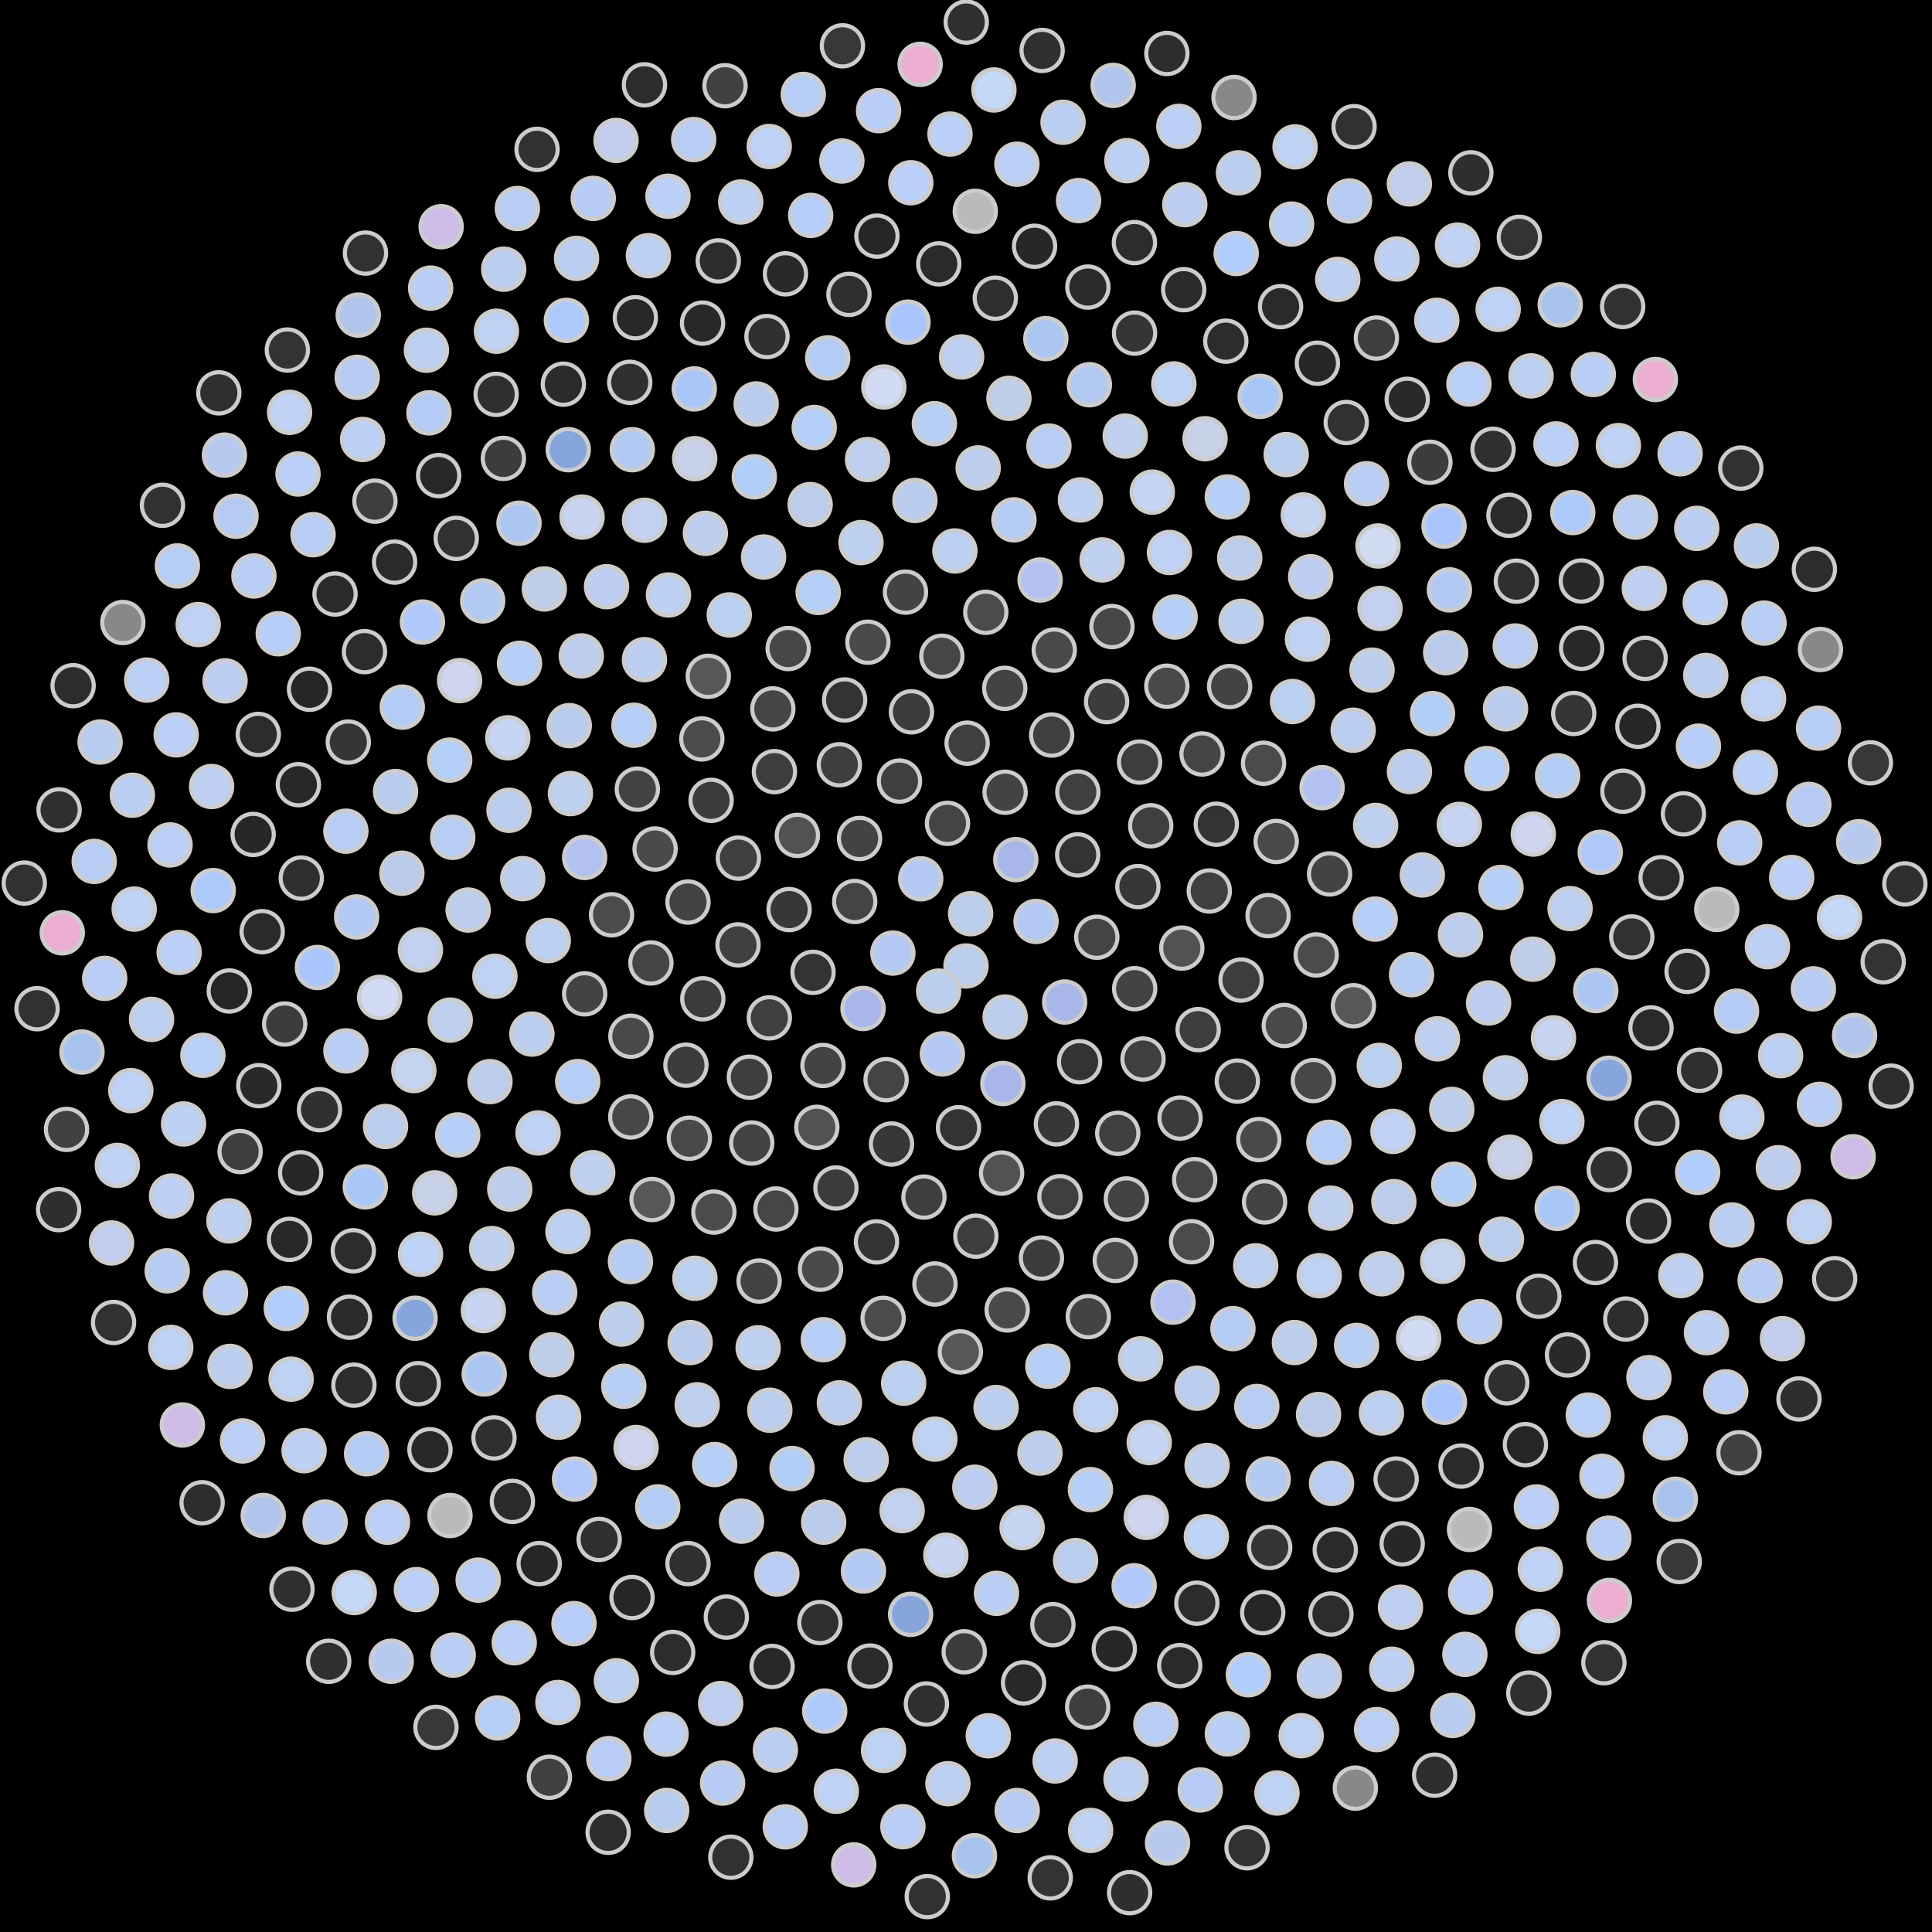 <svg xmlns="http://www.w3.org/2000/svg" width="468.205" height="468.205"><rect width="100%" height="100%" fill="black"/><circle cx="234.10" cy="234.10" r="5.00" fill="rgb(187,206,238)" stroke="#ccc" stroke-width="1" fill-opacity="1.00"/><circle cx="227.47" cy="240.18" r="5.00" fill="rgb(187,206,238)" stroke="#ccc" stroke-width="1" fill-opacity="1.00"/><circle cx="235.22" cy="221.42" r="5.00" fill="rgb(187,206,238)" stroke="#ccc" stroke-width="1" fill-opacity="1.00"/><circle cx="243.59" cy="246.47" r="5.00" fill="rgb(187,206,238)" stroke="#ccc" stroke-width="1" fill-opacity="1.00"/><circle cx="216.38" cy="230.97" r="5.00" fill="rgb(179,201,244)" stroke="#ccc" stroke-width="1" fill-opacity="1.00"/><circle cx="251.08" cy="223.30" r="5.00" fill="rgb(179,201,244)" stroke="#ccc" stroke-width="1" fill-opacity="1.00"/><circle cx="228.38" cy="255.39" r="5.00" fill="rgb(179,201,244)" stroke="#ccc" stroke-width="1" fill-opacity="1.00"/><circle cx="223.13" cy="212.97" r="5.00" fill="rgb(179,201,244)" stroke="#ccc" stroke-width="1" fill-opacity="1.00"/><circle cx="258.01" cy="242.83" r="5.00" fill="rgb(168,182,234)" stroke="#ccc" stroke-width="1" fill-opacity="1.00"/><circle cx="209.15" cy="244.40" r="5.00" fill="rgb(168,182,234)" stroke="#ccc" stroke-width="1" fill-opacity="1.00"/><circle cx="246.17" cy="208.32" r="5.00" fill="rgb(168,182,234)" stroke="#ccc" stroke-width="1" fill-opacity="1.00"/><circle cx="243.04" cy="262.58" r="5.00" fill="rgb(168,182,234)" stroke="#ccc" stroke-width="1" fill-opacity="1.00"/><circle cx="207.13" cy="218.47" r="5.00" fill="rgb(68,68,68)" stroke="#ccc" stroke-width="1" fill-opacity="1.00"/><circle cx="265.80" cy="227.13" r="5.00" fill="rgb(68,68,68)" stroke="#ccc" stroke-width="1" fill-opacity="1.00"/><circle cx="214.74" cy="261.65" r="5.00" fill="rgb(68,68,68)" stroke="#ccc" stroke-width="1" fill-opacity="1.00"/><circle cx="229.62" cy="199.53" r="5.00" fill="rgb(68,68,68)" stroke="#ccc" stroke-width="1" fill-opacity="1.00"/><circle cx="261.63" cy="257.30" r="5.00" fill="rgb(51,51,51)" stroke="#ccc" stroke-width="1" fill-opacity="1.00"/><circle cx="197.03" cy="235.64" r="5.00" fill="rgb(51,51,51)" stroke="#ccc" stroke-width="1" fill-opacity="1.00"/><circle cx="261.17" cy="207.17" r="5.00" fill="rgb(51,51,51)" stroke="#ccc" stroke-width="1" fill-opacity="1.00"/><circle cx="232.29" cy="273.29" r="5.00" fill="rgb(51,51,51)" stroke="#ccc" stroke-width="1" fill-opacity="1.00"/><circle cx="208.31" cy="203.20" r="5.00" fill="rgb(67,67,67)" stroke="#ccc" stroke-width="1" fill-opacity="1.00"/><circle cx="274.98" cy="239.60" r="5.00" fill="rgb(67,67,67)" stroke="#ccc" stroke-width="1" fill-opacity="1.00"/><circle cx="199.45" cy="258.21" r="5.00" fill="rgb(67,67,67)" stroke="#ccc" stroke-width="1" fill-opacity="1.00"/><circle cx="243.58" cy="191.99" r="5.00" fill="rgb(67,67,67)" stroke="#ccc" stroke-width="1" fill-opacity="1.00"/><circle cx="256.02" cy="272.36" r="5.00" fill="rgb(55,55,55)" stroke="#ccc" stroke-width="1" fill-opacity="1.00"/><circle cx="191.23" cy="220.43" r="5.00" fill="rgb(55,55,55)" stroke="#ccc" stroke-width="1" fill-opacity="1.00"/><circle cx="275.76" cy="214.85" r="5.00" fill="rgb(55,55,55)" stroke="#ccc" stroke-width="1" fill-opacity="1.00"/><circle cx="216.05" cy="277.24" r="5.00" fill="rgb(55,55,55)" stroke="#ccc" stroke-width="1" fill-opacity="1.00"/><circle cx="217.98" cy="189.29" r="5.00" fill="rgb(63,63,63)" stroke="#ccc" stroke-width="1" fill-opacity="1.00"/><circle cx="277.00" cy="256.65" r="5.00" fill="rgb(63,63,63)" stroke="#ccc" stroke-width="1" fill-opacity="1.00"/><circle cx="186.44" cy="246.67" r="5.00" fill="rgb(63,63,63)" stroke="#ccc" stroke-width="1" fill-opacity="1.00"/><circle cx="261.20" cy="191.95" r="5.00" fill="rgb(63,63,63)" stroke="#ccc" stroke-width="1" fill-opacity="1.00"/><circle cx="242.73" cy="284.28" r="5.00" fill="rgb(82,82,82)" stroke="#ccc" stroke-width="1" fill-opacity="1.00"/><circle cx="193.23" cy="202.45" r="5.00" fill="rgb(82,82,82)" stroke="#ccc" stroke-width="1" fill-opacity="1.00"/><circle cx="286.40" cy="229.77" r="5.00" fill="rgb(82,82,82)" stroke="#ccc" stroke-width="1" fill-opacity="1.00"/><circle cx="197.95" cy="273.19" r="5.00" fill="rgb(82,82,82)" stroke="#ccc" stroke-width="1" fill-opacity="1.00"/><circle cx="234.37" cy="180.10" r="5.00" fill="rgb(63,63,63)" stroke="#ccc" stroke-width="1" fill-opacity="1.00"/><circle cx="270.88" cy="274.65" r="5.00" fill="rgb(63,63,63)" stroke="#ccc" stroke-width="1" fill-opacity="1.00"/><circle cx="178.86" cy="228.98" r="5.00" fill="rgb(63,63,63)" stroke="#ccc" stroke-width="1" fill-opacity="1.00"/><circle cx="278.87" cy="200.12" r="5.00" fill="rgb(63,63,63)" stroke="#ccc" stroke-width="1" fill-opacity="1.00"/><circle cx="223.91" cy="290.10" r="5.00" fill="rgb(62,62,62)" stroke="#ccc" stroke-width="1" fill-opacity="1.00"/><circle cx="203.41" cy="185.33" r="5.00" fill="rgb(62,62,62)" stroke="#ccc" stroke-width="1" fill-opacity="1.00"/><circle cx="290.36" cy="249.52" r="5.00" fill="rgb(62,62,62)" stroke="#ccc" stroke-width="1" fill-opacity="1.00"/><circle cx="181.60" cy="261.05" r="5.00" fill="rgb(62,62,62)" stroke="#ccc" stroke-width="1" fill-opacity="1.00"/><circle cx="254.86" cy="178.13" r="5.00" fill="rgb(63,63,63)" stroke="#ccc" stroke-width="1" fill-opacity="1.00"/><circle cx="256.87" cy="290.02" r="5.00" fill="rgb(63,63,63)" stroke="#ccc" stroke-width="1" fill-opacity="1.00"/><circle cx="178.94" cy="207.96" r="5.00" fill="rgb(63,63,63)" stroke="#ccc" stroke-width="1" fill-opacity="1.00"/><circle cx="293.06" cy="215.92" r="5.00" fill="rgb(63,63,63)" stroke="#ccc" stroke-width="1" fill-opacity="1.00"/><circle cx="202.58" cy="287.90" r="5.00" fill="rgb(59,59,59)" stroke="#ccc" stroke-width="1" fill-opacity="1.00"/><circle cx="220.88" cy="172.51" r="5.00" fill="rgb(59,59,59)" stroke="#ccc" stroke-width="1" fill-opacity="1.00"/><circle cx="285.98" cy="270.96" r="5.00" fill="rgb(59,59,59)" stroke="#ccc" stroke-width="1" fill-opacity="1.00"/><circle cx="170.32" cy="242.05" r="5.00" fill="rgb(59,59,59)" stroke="#ccc" stroke-width="1" fill-opacity="1.00"/><circle cx="276.17" cy="184.68" r="5.00" fill="rgb(61,61,61)" stroke="#ccc" stroke-width="1" fill-opacity="1.00"/><circle cx="236.49" cy="299.58" r="5.00" fill="rgb(61,61,61)" stroke="#ccc" stroke-width="1" fill-opacity="1.00"/><circle cx="187.68" cy="187.00" r="5.00" fill="rgb(61,61,61)" stroke="#ccc" stroke-width="1" fill-opacity="1.00"/><circle cx="300.76" cy="237.51" r="5.00" fill="rgb(61,61,61)" stroke="#ccc" stroke-width="1" fill-opacity="1.00"/><circle cx="182.18" cy="277.00" r="5.00" fill="rgb(67,67,67)" stroke="#ccc" stroke-width="1" fill-opacity="1.00"/><circle cx="243.49" cy="166.81" r="5.00" fill="rgb(67,67,67)" stroke="#ccc" stroke-width="1" fill-opacity="1.00"/><circle cx="272.97" cy="290.56" r="5.00" fill="rgb(67,67,67)" stroke="#ccc" stroke-width="1" fill-opacity="1.00"/><circle cx="166.73" cy="218.60" r="5.00" fill="rgb(67,67,67)" stroke="#ccc" stroke-width="1" fill-opacity="1.00"/><circle cx="294.76" cy="199.74" r="5.00" fill="rgb(51,51,51)" stroke="#ccc" stroke-width="1" fill-opacity="1.00"/><circle cx="212.41" cy="300.96" r="5.00" fill="rgb(51,51,51)" stroke="#ccc" stroke-width="1" fill-opacity="1.00"/><circle cx="204.69" cy="169.63" r="5.00" fill="rgb(51,51,51)" stroke="#ccc" stroke-width="1" fill-opacity="1.00"/><circle cx="299.86" cy="262.00" r="5.00" fill="rgb(51,51,51)" stroke="#ccc" stroke-width="1" fill-opacity="1.00"/><circle cx="166.23" cy="258.14" r="5.00" fill="rgb(60,60,60)" stroke="#ccc" stroke-width="1" fill-opacity="1.00"/><circle cx="268.17" cy="170.04" r="5.00" fill="rgb(60,60,60)" stroke="#ccc" stroke-width="1" fill-opacity="1.00"/><circle cx="252.39" cy="304.89" r="5.00" fill="rgb(60,60,60)" stroke="#ccc" stroke-width="1" fill-opacity="1.00"/><circle cx="172.33" cy="193.96" r="5.00" fill="rgb(60,60,60)" stroke="#ccc" stroke-width="1" fill-opacity="1.00"/><circle cx="307.31" cy="221.89" r="5.00" fill="rgb(70,70,70)" stroke="#ccc" stroke-width="1" fill-opacity="1.00"/><circle cx="188.04" cy="292.99" r="5.00" fill="rgb(70,70,70)" stroke="#ccc" stroke-width="1" fill-opacity="1.00"/><circle cx="228.25" cy="159.03" r="5.00" fill="rgb(70,70,70)" stroke="#ccc" stroke-width="1" fill-opacity="1.00"/><circle cx="289.52" cy="285.87" r="5.00" fill="rgb(70,70,70)" stroke="#ccc" stroke-width="1" fill-opacity="1.00"/><circle cx="157.74" cy="233.36" r="5.00" fill="rgb(69,69,69)" stroke="#ccc" stroke-width="1" fill-opacity="1.00"/><circle cx="291.31" cy="182.72" r="5.00" fill="rgb(69,69,69)" stroke="#ccc" stroke-width="1" fill-opacity="1.00"/><circle cx="226.58" cy="311.16" r="5.00" fill="rgb(69,69,69)" stroke="#ccc" stroke-width="1" fill-opacity="1.00"/><circle cx="187.29" cy="171.79" r="5.00" fill="rgb(69,69,69)" stroke="#ccc" stroke-width="1" fill-opacity="1.00"/><circle cx="311.23" cy="248.52" r="5.00" fill="rgb(73,73,73)" stroke="#ccc" stroke-width="1" fill-opacity="1.00"/><circle cx="167.06" cy="275.84" r="5.00" fill="rgb(73,73,73)" stroke="#ccc" stroke-width="1" fill-opacity="1.00"/><circle cx="255.49" cy="157.55" r="5.00" fill="rgb(73,73,73)" stroke="#ccc" stroke-width="1" fill-opacity="1.00"/><circle cx="270.28" cy="305.45" r="5.00" fill="rgb(73,73,73)" stroke="#ccc" stroke-width="1" fill-opacity="1.00"/><circle cx="158.76" cy="205.75" r="5.00" fill="rgb(74,74,74)" stroke="#ccc" stroke-width="1" fill-opacity="1.00"/><circle cx="309.27" cy="203.93" r="5.00" fill="rgb(74,74,74)" stroke="#ccc" stroke-width="1" fill-opacity="1.00"/><circle cx="198.84" cy="307.58" r="5.00" fill="rgb(74,74,74)" stroke="#ccc" stroke-width="1" fill-opacity="1.00"/><circle cx="210.33" cy="155.63" r="5.00" fill="rgb(74,74,74)" stroke="#ccc" stroke-width="1" fill-opacity="1.00"/><circle cx="305.06" cy="276.16" r="5.00" fill="rgb(73,73,73)" stroke="#ccc" stroke-width="1" fill-opacity="1.00"/><circle cx="152.89" cy="251.13" r="5.00" fill="rgb(73,73,73)" stroke="#ccc" stroke-width="1" fill-opacity="1.00"/><circle cx="282.77" cy="166.30" r="5.00" fill="rgb(73,73,73)" stroke="#ccc" stroke-width="1" fill-opacity="1.00"/><circle cx="244.08" cy="317.45" r="5.00" fill="rgb(73,73,73)" stroke="#ccc" stroke-width="1" fill-opacity="1.00"/><circle cx="170.08" cy="179.07" r="5.00" fill="rgb(75,75,75)" stroke="#ccc" stroke-width="1" fill-opacity="1.00"/><circle cx="318.97" cy="231.42" r="5.00" fill="rgb(75,75,75)" stroke="#ccc" stroke-width="1" fill-opacity="1.00"/><circle cx="173.00" cy="293.74" r="5.00" fill="rgb(75,75,75)" stroke="#ccc" stroke-width="1" fill-opacity="1.00"/><circle cx="238.90" cy="148.38" r="5.00" fill="rgb(75,75,75)" stroke="#ccc" stroke-width="1" fill-opacity="1.00"/><circle cx="288.76" cy="300.92" r="5.00" fill="rgb(75,75,75)" stroke="#ccc" stroke-width="1" fill-opacity="1.00"/><circle cx="148.20" cy="221.69" r="5.00" fill="rgb(75,75,75)" stroke="#ccc" stroke-width="1" fill-opacity="1.00"/><circle cx="306.21" cy="184.97" r="5.00" fill="rgb(75,75,75)" stroke="#ccc" stroke-width="1" fill-opacity="1.00"/><circle cx="214.02" cy="319.49" r="5.00" fill="rgb(75,75,75)" stroke="#ccc" stroke-width="1" fill-opacity="1.00"/><circle cx="191.01" cy="157.17" r="5.00" fill="rgb(71,71,71)" stroke="#ccc" stroke-width="1" fill-opacity="1.00"/><circle cx="318.28" cy="261.87" r="5.00" fill="rgb(71,71,71)" stroke="#ccc" stroke-width="1" fill-opacity="1.00"/><circle cx="152.86" cy="270.68" r="5.00" fill="rgb(71,71,71)" stroke="#ccc" stroke-width="1" fill-opacity="1.00"/><circle cx="269.48" cy="151.84" r="5.00" fill="rgb(71,71,71)" stroke="#ccc" stroke-width="1" fill-opacity="1.00"/><circle cx="263.74" cy="319.08" r="5.00" fill="rgb(67,67,67)" stroke="#ccc" stroke-width="1" fill-opacity="1.00"/><circle cx="154.45" cy="191.24" r="5.00" fill="rgb(67,67,67)" stroke="#ccc" stroke-width="1" fill-opacity="1.00"/><circle cx="322.22" cy="211.79" r="5.00" fill="rgb(67,67,67)" stroke="#ccc" stroke-width="1" fill-opacity="1.00"/><circle cx="183.96" cy="310.45" r="5.00" fill="rgb(67,67,67)" stroke="#ccc" stroke-width="1" fill-opacity="1.00"/><circle cx="219.44" cy="143.50" r="5.00" fill="rgb(67,67,67)" stroke="#ccc" stroke-width="1" fill-opacity="1.00"/><circle cx="306.46" cy="291.28" r="5.00" fill="rgb(67,67,67)" stroke="#ccc" stroke-width="1" fill-opacity="1.00"/><circle cx="141.69" cy="240.85" r="5.00" fill="rgb(67,67,67)" stroke="#ccc" stroke-width="1" fill-opacity="1.00"/><circle cx="297.99" cy="166.38" r="5.00" fill="rgb(67,67,67)" stroke="#ccc" stroke-width="1" fill-opacity="1.00"/><circle cx="232.73" cy="327.62" r="5.00" fill="rgb(87,87,87)" stroke="#ccc" stroke-width="1" fill-opacity="1.00"/><circle cx="171.65" cy="163.90" r="5.00" fill="rgb(87,87,87)" stroke="#ccc" stroke-width="1" fill-opacity="1.00"/><circle cx="328.00" cy="243.73" r="5.00" fill="rgb(87,87,87)" stroke="#ccc" stroke-width="1" fill-opacity="1.00"/><circle cx="158.02" cy="290.69" r="5.00" fill="rgb(87,87,87)" stroke="#ccc" stroke-width="1" fill-opacity="1.00"/><circle cx="252.06" cy="140.56" r="5.00" fill="rgb(178,193,241)" stroke="#ccc" stroke-width="1" fill-opacity="1.00"/><circle cx="284.27" cy="315.57" r="5.00" fill="rgb(178,193,241)" stroke="#ccc" stroke-width="1" fill-opacity="1.00"/><circle cx="141.68" cy="207.80" r="5.00" fill="rgb(178,193,241)" stroke="#ccc" stroke-width="1" fill-opacity="1.00"/><circle cx="320.40" cy="190.88" r="5.00" fill="rgb(178,193,241)" stroke="#ccc" stroke-width="1" fill-opacity="1.00"/><circle cx="199.52" cy="324.66" r="5.00" fill="rgb(180,206,247)" stroke="#ccc" stroke-width="1" fill-opacity="1.00"/><circle cx="198.28" cy="143.58" r="5.00" fill="rgb(180,206,247)" stroke="#ccc" stroke-width="1" fill-opacity="1.00"/><circle cx="322.04" cy="276.83" r="5.00" fill="rgb(180,206,247)" stroke="#ccc" stroke-width="1" fill-opacity="1.00"/><circle cx="140.00" cy="262.11" r="5.00" fill="rgb(180,206,247)" stroke="#ccc" stroke-width="1" fill-opacity="1.00"/><circle cx="284.78" cy="149.53" r="5.00" fill="rgb(182,207,248)" stroke="#ccc" stroke-width="1" fill-opacity="1.00"/><circle cx="253.94" cy="331.09" r="5.00" fill="rgb(182,207,248)" stroke="#ccc" stroke-width="1" fill-opacity="1.00"/><circle cx="153.63" cy="175.75" r="5.00" fill="rgb(182,207,248)" stroke="#ccc" stroke-width="1" fill-opacity="1.00"/><circle cx="333.27" cy="222.73" r="5.00" fill="rgb(182,207,248)" stroke="#ccc" stroke-width="1" fill-opacity="1.00"/><circle cx="168.40" cy="309.78" r="5.00" fill="rgb(188,209,241)" stroke="#ccc" stroke-width="1" fill-opacity="1.00"/><circle cx="231.42" cy="133.52" r="5.00" fill="rgb(188,209,241)" stroke="#ccc" stroke-width="1" fill-opacity="1.00"/><circle cx="304.31" cy="306.75" r="5.00" fill="rgb(188,209,241)" stroke="#ccc" stroke-width="1" fill-opacity="1.00"/><circle cx="132.87" cy="227.94" r="5.00" fill="rgb(188,209,241)" stroke="#ccc" stroke-width="1" fill-opacity="1.00"/><circle cx="313.23" cy="170.01" r="5.00" fill="rgb(187,209,242)" stroke="#ccc" stroke-width="1" fill-opacity="1.00"/><circle cx="218.99" cy="335.20" r="5.00" fill="rgb(187,209,242)" stroke="#ccc" stroke-width="1" fill-opacity="1.00"/><circle cx="176.73" cy="149.02" r="5.00" fill="rgb(187,209,242)" stroke="#ccc" stroke-width="1" fill-opacity="1.00"/><circle cx="334.26" cy="258.18" r="5.00" fill="rgb(187,209,242)" stroke="#ccc" stroke-width="1" fill-opacity="1.00"/><circle cx="143.64" cy="284.19" r="5.00" fill="rgb(191,209,240)" stroke="#ccc" stroke-width="1" fill-opacity="1.00"/><circle cx="267.09" cy="135.69" r="5.00" fill="rgb(191,209,240)" stroke="#ccc" stroke-width="1" fill-opacity="1.00"/><circle cx="276.41" cy="329.31" r="5.00" fill="rgb(191,209,240)" stroke="#ccc" stroke-width="1" fill-opacity="1.00"/><circle cx="138.24" cy="192.32" r="5.00" fill="rgb(191,209,240)" stroke="#ccc" stroke-width="1" fill-opacity="1.00"/><circle cx="333.37" cy="200.03" r="5.00" fill="rgb(191,209,240)" stroke="#ccc" stroke-width="1" fill-opacity="1.00"/><circle cx="183.73" cy="326.62" r="5.00" fill="rgb(191,209,240)" stroke="#ccc" stroke-width="1" fill-opacity="1.00"/><circle cx="208.65" cy="131.49" r="5.00" fill="rgb(191,209,240)" stroke="#ccc" stroke-width="1" fill-opacity="1.00"/><circle cx="322.50" cy="292.79" r="5.00" fill="rgb(191,209,240)" stroke="#ccc" stroke-width="1" fill-opacity="1.00"/><circle cx="128.90" cy="250.60" r="5.00" fill="rgb(189,207,240)" stroke="#ccc" stroke-width="1" fill-opacity="1.00"/><circle cx="300.77" cy="150.58" r="5.00" fill="rgb(189,207,240)" stroke="#ccc" stroke-width="1" fill-opacity="1.00"/><circle cx="241.39" cy="341.10" r="5.00" fill="rgb(189,207,240)" stroke="#ccc" stroke-width="1" fill-opacity="1.00"/><circle cx="156.18" cy="159.87" r="5.00" fill="rgb(189,207,240)" stroke="#ccc" stroke-width="1" fill-opacity="1.00"/><circle cx="342.08" cy="236.21" r="5.00" fill="rgb(181,204,245)" stroke="#ccc" stroke-width="1" fill-opacity="1.00"/><circle cx="152.78" cy="305.74" r="5.00" fill="rgb(181,204,245)" stroke="#ccc" stroke-width="1" fill-opacity="1.00"/><circle cx="245.72" cy="125.98" r="5.00" fill="rgb(181,204,245)" stroke="#ccc" stroke-width="1" fill-opacity="1.00"/><circle cx="298.79" cy="321.98" r="5.00" fill="rgb(181,204,245)" stroke="#ccc" stroke-width="1" fill-opacity="1.00"/><circle cx="126.68" cy="212.93" r="5.00" fill="rgb(187,206,242)" stroke="#ccc" stroke-width="1" fill-opacity="1.00"/><circle cx="327.93" cy="176.96" r="5.00" fill="rgb(187,206,242)" stroke="#ccc" stroke-width="1" fill-opacity="1.00"/><circle cx="203.42" cy="339.97" r="5.00" fill="rgb(187,206,242)" stroke="#ccc" stroke-width="1" fill-opacity="1.00"/><circle cx="185.05" cy="134.98" r="5.00" fill="rgb(187,206,242)" stroke="#ccc" stroke-width="1" fill-opacity="1.00"/><circle cx="337.57" cy="274.19" r="5.00" fill="rgb(191,210,246)" stroke="#ccc" stroke-width="1" fill-opacity="1.00"/><circle cx="130.39" cy="274.56" r="5.00" fill="rgb(191,210,246)" stroke="#ccc" stroke-width="1" fill-opacity="1.00"/><circle cx="283.41" cy="133.89" r="5.00" fill="rgb(191,210,246)" stroke="#ccc" stroke-width="1" fill-opacity="1.00"/><circle cx="265.54" cy="341.65" r="5.00" fill="rgb(191,210,246)" stroke="#ccc" stroke-width="1" fill-opacity="1.00"/><circle cx="137.96" cy="175.85" r="5.00" fill="rgb(185,204,238)" stroke="#ccc" stroke-width="1" fill-opacity="1.00"/><circle cx="344.69" cy="212.04" r="5.00" fill="rgb(185,204,238)" stroke="#ccc" stroke-width="1" fill-opacity="1.00"/><circle cx="167.25" cy="325.36" r="5.00" fill="rgb(185,204,238)" stroke="#ccc" stroke-width="1" fill-opacity="1.00"/><circle cx="221.72" cy="121.29" r="5.00" fill="rgb(185,204,238)" stroke="#ccc" stroke-width="1" fill-opacity="1.00"/><circle cx="319.70" cy="309.15" r="5.00" fill="rgb(192,210,243)" stroke="#ccc" stroke-width="1" fill-opacity="1.00"/><circle cx="119.93" cy="236.59" r="5.00" fill="rgb(192,210,243)" stroke="#ccc" stroke-width="1" fill-opacity="1.00"/><circle cx="316.86" cy="154.90" r="5.00" fill="rgb(192,210,243)" stroke="#ccc" stroke-width="1" fill-opacity="1.00"/><circle cx="226.56" cy="348.76" r="5.00" fill="rgb(192,210,243)" stroke="#ccc" stroke-width="1" fill-opacity="1.00"/><circle cx="162.00" cy="144.19" r="5.00" fill="rgb(191,209,242)" stroke="#ccc" stroke-width="1" fill-opacity="1.00"/><circle cx="348.35" cy="251.75" r="5.00" fill="rgb(191,209,242)" stroke="#ccc" stroke-width="1" fill-opacity="1.00"/><circle cx="137.64" cy="298.46" r="5.00" fill="rgb(191,209,242)" stroke="#ccc" stroke-width="1" fill-opacity="1.00"/><circle cx="261.84" cy="121.15" r="5.00" fill="rgb(191,209,242)" stroke="#ccc" stroke-width="1" fill-opacity="1.00"/><circle cx="290.11" cy="336.43" r="5.00" fill="rgb(188,206,239)" stroke="#ccc" stroke-width="1" fill-opacity="1.00"/><circle cx="123.35" cy="196.37" r="5.00" fill="rgb(188,206,239)" stroke="#ccc" stroke-width="1" fill-opacity="1.00"/><circle cx="341.57" cy="186.97" r="5.00" fill="rgb(188,206,239)" stroke="#ccc" stroke-width="1" fill-opacity="1.00"/><circle cx="186.56" cy="341.76" r="5.00" fill="rgb(188,206,239)" stroke="#ccc" stroke-width="1" fill-opacity="1.00"/><circle cx="196.33" cy="122.28" r="5.00" fill="rgb(188,204,237)" stroke="#ccc" stroke-width="1" fill-opacity="1.00"/><circle cx="337.79" cy="291.21" r="5.00" fill="rgb(188,204,237)" stroke="#ccc" stroke-width="1" fill-opacity="1.00"/><circle cx="118.74" cy="262.12" r="5.00" fill="rgb(188,204,237)" stroke="#ccc" stroke-width="1" fill-opacity="1.00"/><circle cx="300.44" cy="135.23" r="5.00" fill="rgb(188,204,237)" stroke="#ccc" stroke-width="1" fill-opacity="1.00"/><circle cx="252.03" cy="352.15" r="5.00" fill="rgb(189,206,238)" stroke="#ccc" stroke-width="1" fill-opacity="1.00"/><circle cx="140.88" cy="158.95" r="5.00" fill="rgb(189,206,238)" stroke="#ccc" stroke-width="1" fill-opacity="1.00"/><circle cx="353.94" cy="226.53" r="5.00" fill="rgb(189,206,238)" stroke="#ccc" stroke-width="1" fill-opacity="1.00"/><circle cx="150.62" cy="320.88" r="5.00" fill="rgb(189,206,238)" stroke="#ccc" stroke-width="1" fill-opacity="1.00"/><circle cx="237.05" cy="113.39" r="5.00" fill="rgb(190,206,239)" stroke="#ccc" stroke-width="1" fill-opacity="1.00"/><circle cx="313.69" cy="325.35" r="5.00" fill="rgb(190,206,239)" stroke="#ccc" stroke-width="1" fill-opacity="1.00"/><circle cx="113.45" cy="220.54" r="5.00" fill="rgb(190,206,239)" stroke="#ccc" stroke-width="1" fill-opacity="1.00"/><circle cx="332.50" cy="162.40" r="5.00" fill="rgb(190,206,239)" stroke="#ccc" stroke-width="1" fill-opacity="1.00"/><circle cx="209.91" cy="353.76" r="5.00" fill="rgb(190,206,238)" stroke="#ccc" stroke-width="1" fill-opacity="1.00"/><circle cx="170.94" cy="129.24" r="5.00" fill="rgb(190,206,238)" stroke="#ccc" stroke-width="1" fill-opacity="1.00"/><circle cx="351.83" cy="268.85" r="5.00" fill="rgb(190,206,238)" stroke="#ccc" stroke-width="1" fill-opacity="1.00"/><circle cx="123.53" cy="288.15" r="5.00" fill="rgb(190,206,238)" stroke="#ccc" stroke-width="1" fill-opacity="1.00"/><circle cx="279.25" cy="119.26" r="5.00" fill="rgb(197,213,243)" stroke="#ccc" stroke-width="1" fill-opacity="1.00"/><circle cx="278.51" cy="349.59" r="5.00" fill="rgb(197,213,243)" stroke="#ccc" stroke-width="1" fill-opacity="1.00"/><circle cx="123.06" cy="178.80" r="5.00" fill="rgb(197,213,243)" stroke="#ccc" stroke-width="1" fill-opacity="1.00"/><circle cx="353.66" cy="199.78" r="5.00" fill="rgb(197,213,243)" stroke="#ccc" stroke-width="1" fill-opacity="1.00"/><circle cx="168.96" cy="340.44" r="5.00" fill="rgb(191,207,239)" stroke="#ccc" stroke-width="1" fill-opacity="1.00"/><circle cx="210.24" cy="111.37" r="5.00" fill="rgb(191,207,239)" stroke="#ccc" stroke-width="1" fill-opacity="1.00"/><circle cx="334.86" cy="308.68" r="5.00" fill="rgb(191,207,239)" stroke="#ccc" stroke-width="1" fill-opacity="1.00"/><circle cx="109.11" cy="247.21" r="5.00" fill="rgb(191,207,239)" stroke="#ccc" stroke-width="1" fill-opacity="1.00"/><circle cx="317.63" cy="139.77" r="5.00" fill="rgb(189,206,242)" stroke="#ccc" stroke-width="1" fill-opacity="1.00"/><circle cx="236.24" cy="360.41" r="5.00" fill="rgb(189,206,242)" stroke="#ccc" stroke-width="1" fill-opacity="1.00"/><circle cx="146.99" cy="142.18" r="5.00" fill="rgb(189,206,242)" stroke="#ccc" stroke-width="1" fill-opacity="1.00"/><circle cx="360.75" cy="243.06" r="5.00" fill="rgb(189,206,242)" stroke="#ccc" stroke-width="1" fill-opacity="1.00"/><circle cx="134.42" cy="313.24" r="5.00" fill="rgb(184,205,244)" stroke="#ccc" stroke-width="1" fill-opacity="1.00"/><circle cx="254.20" cy="108.10" r="5.00" fill="rgb(184,205,244)" stroke="#ccc" stroke-width="1" fill-opacity="1.00"/><circle cx="304.58" cy="340.85" r="5.00" fill="rgb(184,205,244)" stroke="#ccc" stroke-width="1" fill-opacity="1.00"/><circle cx="109.72" cy="202.92" r="5.00" fill="rgb(184,205,244)" stroke="#ccc" stroke-width="1" fill-opacity="1.00"/><circle cx="347.16" cy="172.93" r="5.00" fill="rgb(177,206,249)" stroke="#ccc" stroke-width="1" fill-opacity="1.00"/><circle cx="191.95" cy="355.88" r="5.00" fill="rgb(177,206,249)" stroke="#ccc" stroke-width="1" fill-opacity="1.00"/><circle cx="182.80" cy="115.55" r="5.00" fill="rgb(177,206,249)" stroke="#ccc" stroke-width="1" fill-opacity="1.00"/><circle cx="352.30" cy="286.99" r="5.00" fill="rgb(177,206,249)" stroke="#ccc" stroke-width="1" fill-opacity="1.00"/><circle cx="110.93" cy="275.04" r="5.00" fill="rgb(182,208,249)" stroke="#ccc" stroke-width="1" fill-opacity="1.00"/><circle cx="297.43" cy="120.44" r="5.00" fill="rgb(182,208,249)" stroke="#ccc" stroke-width="1" fill-opacity="1.00"/><circle cx="264.26" cy="360.99" r="5.00" fill="rgb(182,208,249)" stroke="#ccc" stroke-width="1" fill-opacity="1.00"/><circle cx="125.90" cy="160.74" r="5.00" fill="rgb(182,208,249)" stroke="#ccc" stroke-width="1" fill-opacity="1.00"/><circle cx="363.75" cy="215.06" r="5.00" fill="rgb(182,208,249)" stroke="#ccc" stroke-width="1" fill-opacity="1.00"/><circle cx="151.17" cy="335.96" r="5.00" fill="rgb(184,207,245)" stroke="#ccc" stroke-width="1" fill-opacity="1.00"/><circle cx="226.44" cy="102.67" r="5.00" fill="rgb(184,207,245)" stroke="#ccc" stroke-width="1" fill-opacity="1.00"/><circle cx="328.76" cy="326.05" r="5.00" fill="rgb(184,207,245)" stroke="#ccc" stroke-width="1" fill-opacity="1.00"/><circle cx="101.89" cy="230.23" r="5.00" fill="rgb(194,209,240)" stroke="#ccc" stroke-width="1" fill-opacity="1.00"/><circle cx="334.44" cy="147.45" r="5.00" fill="rgb(194,209,240)" stroke="#ccc" stroke-width="1" fill-opacity="1.00"/><circle cx="218.62" cy="366.08" r="5.00" fill="rgb(194,209,240)" stroke="#ccc" stroke-width="1" fill-opacity="1.00"/><circle cx="156.19" cy="126.08" r="5.00" fill="rgb(194,209,240)" stroke="#ccc" stroke-width="1" fill-opacity="1.00"/><circle cx="364.82" cy="261.19" r="5.00" fill="rgb(192,209,240)" stroke="#ccc" stroke-width="1" fill-opacity="1.00"/><circle cx="119.16" cy="302.58" r="5.00" fill="rgb(192,209,240)" stroke="#ccc" stroke-width="1" fill-opacity="1.00"/><circle cx="272.69" cy="105.68" r="5.00" fill="rgb(192,209,240)" stroke="#ccc" stroke-width="1" fill-opacity="1.00"/><circle cx="292.53" cy="355.14" r="5.00" fill="rgb(192,209,240)" stroke="#ccc" stroke-width="1" fill-opacity="1.00"/><circle cx="108.98" cy="184.21" r="5.00" fill="rgb(180,207,248)" stroke="#ccc" stroke-width="1" fill-opacity="1.00"/><circle cx="360.34" cy="186.27" r="5.00" fill="rgb(180,207,248)" stroke="#ccc" stroke-width="1" fill-opacity="1.00"/><circle cx="173.19" cy="354.92" r="5.00" fill="rgb(180,207,248)" stroke="#ccc" stroke-width="1" fill-opacity="1.00"/><circle cx="197.32" cy="103.59" r="5.00" fill="rgb(180,207,248)" stroke="#ccc" stroke-width="1" fill-opacity="1.00"/><circle cx="349.64" cy="305.65" r="5.00" fill="rgb(197,212,241)" stroke="#ccc" stroke-width="1" fill-opacity="1.00"/><circle cx="100.29" cy="259.44" r="5.00" fill="rgb(197,212,241)" stroke="#ccc" stroke-width="1" fill-opacity="1.00"/><circle cx="315.84" cy="124.79" r="5.00" fill="rgb(197,212,241)" stroke="#ccc" stroke-width="1" fill-opacity="1.00"/><circle cx="247.70" cy="370.21" r="5.00" fill="rgb(197,212,241)" stroke="#ccc" stroke-width="1" fill-opacity="1.00"/><circle cx="131.91" cy="142.73" r="5.00" fill="rgb(191,206,233)" stroke="#ccc" stroke-width="1" fill-opacity="1.00"/><circle cx="371.47" cy="232.45" r="5.00" fill="rgb(191,206,233)" stroke="#ccc" stroke-width="1" fill-opacity="1.00"/><circle cx="133.72" cy="328.32" r="5.00" fill="rgb(191,206,233)" stroke="#ccc" stroke-width="1" fill-opacity="1.00"/><circle cx="244.51" cy="96.53" r="5.00" fill="rgb(191,206,233)" stroke="#ccc" stroke-width="1" fill-opacity="1.00"/><circle cx="319.54" cy="342.80" r="5.00" fill="rgb(185,202,235)" stroke="#ccc" stroke-width="1" fill-opacity="1.00"/><circle cx="97.39" cy="211.62" r="5.00" fill="rgb(185,202,235)" stroke="#ccc" stroke-width="1" fill-opacity="1.00"/><circle cx="350.35" cy="158.17" r="5.00" fill="rgb(185,202,235)" stroke="#ccc" stroke-width="1" fill-opacity="1.00"/><circle cx="199.61" cy="368.89" r="5.00" fill="rgb(185,202,235)" stroke="#ccc" stroke-width="1" fill-opacity="1.00"/><circle cx="168.35" cy="111.15" r="5.00" fill="rgb(199,209,234)" stroke="#ccc" stroke-width="1" fill-opacity="1.00"/><circle cx="365.91" cy="280.44" r="5.00" fill="rgb(199,209,234)" stroke="#ccc" stroke-width="1" fill-opacity="1.00"/><circle cx="105.34" cy="289.08" r="5.00" fill="rgb(199,209,234)" stroke="#ccc" stroke-width="1" fill-opacity="1.00"/><circle cx="292.03" cy="106.32" r="5.00" fill="rgb(199,209,234)" stroke="#ccc" stroke-width="1" fill-opacity="1.00"/><circle cx="277.79" cy="367.73" r="5.00" fill="rgb(205,214,238)" stroke="#ccc" stroke-width="1" fill-opacity="1.00"/><circle cx="111.38" cy="164.94" r="5.00" fill="rgb(205,214,238)" stroke="#ccc" stroke-width="1" fill-opacity="1.00"/><circle cx="371.59" cy="202.13" r="5.00" fill="rgb(205,214,238)" stroke="#ccc" stroke-width="1" fill-opacity="1.00"/><circle cx="154.15" cy="350.79" r="5.00" fill="rgb(205,214,238)" stroke="#ccc" stroke-width="1" fill-opacity="1.00"/><circle cx="214.19" cy="93.78" r="5.00" fill="rgb(209,220,244)" stroke="#ccc" stroke-width="1" fill-opacity="1.00"/><circle cx="343.79" cy="324.31" r="5.00" fill="rgb(209,220,244)" stroke="#ccc" stroke-width="1" fill-opacity="1.00"/><circle cx="92.00" cy="241.70" r="5.00" fill="rgb(209,220,244)" stroke="#ccc" stroke-width="1" fill-opacity="1.00"/><circle cx="333.95" cy="132.31" r="5.00" fill="rgb(209,220,244)" stroke="#ccc" stroke-width="1" fill-opacity="1.00"/><circle cx="229.22" cy="376.89" r="5.00" fill="rgb(199,213,243)" stroke="#ccc" stroke-width="1" fill-opacity="1.00"/><circle cx="141.06" cy="125.31" r="5.00" fill="rgb(199,213,243)" stroke="#ccc" stroke-width="1" fill-opacity="1.00"/><circle cx="376.48" cy="251.51" r="5.00" fill="rgb(199,213,243)" stroke="#ccc" stroke-width="1" fill-opacity="1.00"/><circle cx="117.13" cy="317.60" r="5.00" fill="rgb(199,213,243)" stroke="#ccc" stroke-width="1" fill-opacity="1.00"/><circle cx="264.01" cy="93.24" r="5.00" fill="rgb(178,201,242)" stroke="#ccc" stroke-width="1" fill-opacity="1.00"/><circle cx="307.34" cy="358.41" r="5.00" fill="rgb(178,201,242)" stroke="#ccc" stroke-width="1" fill-opacity="1.00"/><circle cx="95.86" cy="191.83" r="5.00" fill="rgb(186,204,238)" stroke="#ccc" stroke-width="1" fill-opacity="1.00"/><circle cx="364.85" cy="171.77" r="5.00" fill="rgb(186,204,238)" stroke="#ccc" stroke-width="1" fill-opacity="1.00"/><circle cx="179.70" cy="368.64" r="5.00" fill="rgb(186,204,238)" stroke="#ccc" stroke-width="1" fill-opacity="1.00"/><circle cx="183.25" cy="97.89" r="5.00" fill="rgb(186,204,238)" stroke="#ccc" stroke-width="1" fill-opacity="1.00"/><circle cx="363.86" cy="300.32" r="5.00" fill="rgb(185,205,239)" stroke="#ccc" stroke-width="1" fill-opacity="1.00"/><circle cx="93.43" cy="273.00" r="5.00" fill="rgb(185,205,239)" stroke="#ccc" stroke-width="1" fill-opacity="1.00"/><circle cx="311.70" cy="110.16" r="5.00" fill="rgb(185,205,239)" stroke="#ccc" stroke-width="1" fill-opacity="1.00"/><circle cx="260.66" cy="378.19" r="5.00" fill="rgb(185,205,239)" stroke="#ccc" stroke-width="1" fill-opacity="1.00"/><circle cx="116.98" cy="145.63" r="5.00" fill="rgb(178,201,242)" stroke="#ccc" stroke-width="1" fill-opacity="1.00"/><circle cx="380.50" cy="220.19" r="5.00" fill="rgb(190,208,241)" stroke="#ccc" stroke-width="1" fill-opacity="1.00"/><circle cx="135.36" cy="343.46" r="5.00" fill="rgb(190,208,241)" stroke="#ccc" stroke-width="1" fill-opacity="1.00"/><circle cx="233.04" cy="86.50" r="5.00" fill="rgb(190,208,241)" stroke="#ccc" stroke-width="1" fill-opacity="1.00"/><circle cx="334.78" cy="342.43" r="5.00" fill="rgb(190,208,241)" stroke="#ccc" stroke-width="1" fill-opacity="1.00"/><circle cx="86.42" cy="222.21" r="5.00" fill="rgb(177,201,243)" stroke="#ccc" stroke-width="1" fill-opacity="1.00"/><circle cx="351.25" cy="142.95" r="5.00" fill="rgb(177,201,243)" stroke="#ccc" stroke-width="1" fill-opacity="1.00"/><circle cx="209.25" cy="380.72" r="5.00" fill="rgb(177,201,243)" stroke="#ccc" stroke-width="1" fill-opacity="1.00"/><circle cx="153.24" cy="108.98" r="5.00" fill="rgb(177,201,243)" stroke="#ccc" stroke-width="1" fill-opacity="1.00"/><circle cx="378.51" cy="271.81" r="5.00" fill="rgb(190,211,248)" stroke="#ccc" stroke-width="1" fill-opacity="1.00"/><circle cx="101.91" cy="303.97" r="5.00" fill="rgb(190,211,248)" stroke="#ccc" stroke-width="1" fill-opacity="1.00"/><circle cx="284.47" cy="93.04" r="5.00" fill="rgb(190,211,248)" stroke="#ccc" stroke-width="1" fill-opacity="1.00"/><circle cx="292.35" cy="372.40" r="5.00" fill="rgb(190,211,248)" stroke="#ccc" stroke-width="1" fill-opacity="1.00"/><circle cx="97.49" cy="171.37" r="5.00" fill="rgb(179,204,246)" stroke="#ccc" stroke-width="1" fill-opacity="1.00"/><circle cx="377.47" cy="188.00" r="5.00" fill="rgb(179,204,246)" stroke="#ccc" stroke-width="1" fill-opacity="1.00"/><circle cx="159.40" cy="365.17" r="5.00" fill="rgb(179,204,246)" stroke="#ccc" stroke-width="1" fill-opacity="1.00"/><circle cx="200.59" cy="86.73" r="5.00" fill="rgb(179,204,246)" stroke="#ccc" stroke-width="1" fill-opacity="1.00"/><circle cx="358.58" cy="320.29" r="5.00" fill="rgb(186,207,246)" stroke="#ccc" stroke-width="1" fill-opacity="1.00"/><circle cx="83.83" cy="254.67" r="5.00" fill="rgb(186,207,246)" stroke="#ccc" stroke-width="1" fill-opacity="1.00"/><circle cx="331.18" cy="117.22" r="5.00" fill="rgb(186,207,246)" stroke="#ccc" stroke-width="1" fill-opacity="1.00"/><circle cx="241.48" cy="386.13" r="5.00" fill="rgb(186,207,246)" stroke="#ccc" stroke-width="1" fill-opacity="1.00"/><circle cx="125.78" cy="126.80" r="5.00" fill="rgb(171,198,243)" stroke="#ccc" stroke-width="1" fill-opacity="1.00"/><circle cx="386.72" cy="240.06" r="5.00" fill="rgb(171,198,243)" stroke="#ccc" stroke-width="1" fill-opacity="1.00"/><circle cx="117.34" cy="332.97" r="5.00" fill="rgb(171,198,243)" stroke="#ccc" stroke-width="1" fill-opacity="1.00"/><circle cx="253.45" cy="82.06" r="5.00" fill="rgb(171,198,243)" stroke="#ccc" stroke-width="1" fill-opacity="1.00"/><circle cx="322.69" cy="359.49" r="5.00" fill="rgb(184,204,244)" stroke="#ccc" stroke-width="1" fill-opacity="1.00"/><circle cx="83.82" cy="201.43" r="5.00" fill="rgb(184,204,244)" stroke="#ccc" stroke-width="1" fill-opacity="1.00"/><circle cx="367.21" cy="156.55" r="5.00" fill="rgb(184,204,244)" stroke="#ccc" stroke-width="1" fill-opacity="1.00"/><circle cx="188.26" cy="381.45" r="5.00" fill="rgb(184,204,244)" stroke="#ccc" stroke-width="1" fill-opacity="1.00"/><circle cx="168.26" cy="94.25" r="5.00" fill="rgb(169,198,248)" stroke="#ccc" stroke-width="1" fill-opacity="1.00"/><circle cx="377.37" cy="292.85" r="5.00" fill="rgb(169,198,248)" stroke="#ccc" stroke-width="1" fill-opacity="1.00"/><circle cx="88.53" cy="287.64" r="5.00" fill="rgb(169,198,248)" stroke="#ccc" stroke-width="1" fill-opacity="1.00"/><circle cx="305.39" cy="96.06" r="5.00" fill="rgb(169,198,248)" stroke="#ccc" stroke-width="1" fill-opacity="1.00"/><circle cx="274.85" cy="384.30" r="5.00" fill="rgb(176,200,251)" stroke="#ccc" stroke-width="1" fill-opacity="1.00"/><circle cx="102.38" cy="150.74" r="5.00" fill="rgb(176,200,251)" stroke="#ccc" stroke-width="1" fill-opacity="1.00"/><circle cx="387.80" cy="206.55" r="5.00" fill="rgb(176,200,251)" stroke="#ccc" stroke-width="1" fill-opacity="1.00"/><circle cx="139.23" cy="358.44" r="5.00" fill="rgb(176,200,251)" stroke="#ccc" stroke-width="1" fill-opacity="1.00"/><circle cx="220.05" cy="78.07" r="5.00" fill="rgb(170,197,252)" stroke="#ccc" stroke-width="1" fill-opacity="1.00"/><circle cx="350.05" cy="339.83" r="5.00" fill="rgb(170,197,252)" stroke="#ccc" stroke-width="1" fill-opacity="1.00"/><circle cx="76.92" cy="234.46" r="5.00" fill="rgb(170,197,252)" stroke="#ccc" stroke-width="1" fill-opacity="1.00"/><circle cx="349.95" cy="127.49" r="5.00" fill="rgb(170,197,252)" stroke="#ccc" stroke-width="1" fill-opacity="1.00"/><circle cx="220.68" cy="391.22" r="5.00" fill="rgb(134,166,219)" stroke="#ccc" stroke-width="1" fill-opacity="1.00"/><circle cx="137.71" cy="108.98" r="5.00" fill="rgb(134,166,219)" stroke="#ccc" stroke-width="1" fill-opacity="1.00"/><circle cx="389.95" cy="261.30" r="5.00" fill="rgb(134,166,219)" stroke="#ccc" stroke-width="1" fill-opacity="1.00"/><circle cx="100.60" cy="319.46" r="5.00" fill="rgb(134,166,219)" stroke="#ccc" stroke-width="1" fill-opacity="1.00"/><circle cx="274.95" cy="80.73" r="5.00" fill="rgb(53,53,53)" stroke="#ccc" stroke-width="1" fill-opacity="1.00"/><circle cx="307.70" cy="375.01" r="5.00" fill="rgb(53,53,53)" stroke="#ccc" stroke-width="1" fill-opacity="1.00"/><circle cx="84.41" cy="179.83" r="5.00" fill="rgb(53,53,53)" stroke="#ccc" stroke-width="1" fill-opacity="1.00"/><circle cx="381.38" cy="172.91" r="5.00" fill="rgb(53,53,53)" stroke="#ccc" stroke-width="1" fill-opacity="1.00"/><circle cx="166.73" cy="378.93" r="5.00" fill="rgb(48,48,48)" stroke="#ccc" stroke-width="1" fill-opacity="1.00"/><circle cx="185.87" cy="81.56" r="5.00" fill="rgb(48,48,48)" stroke="#ccc" stroke-width="1" fill-opacity="1.00"/><circle cx="372.93" cy="314.13" r="5.00" fill="rgb(48,48,48)" stroke="#ccc" stroke-width="1" fill-opacity="1.00"/><circle cx="77.43" cy="268.92" r="5.00" fill="rgb(48,48,48)" stroke="#ccc" stroke-width="1" fill-opacity="1.00"/><circle cx="326.25" cy="102.39" r="5.00" fill="rgb(49,49,49)" stroke="#ccc" stroke-width="1" fill-opacity="1.00"/><circle cx="255.16" cy="393.72" r="5.00" fill="rgb(49,49,49)" stroke="#ccc" stroke-width="1" fill-opacity="1.00"/><circle cx="110.57" cy="130.47" r="5.00" fill="rgb(49,49,49)" stroke="#ccc" stroke-width="1" fill-opacity="1.00"/><circle cx="395.45" cy="227.06" r="5.00" fill="rgb(49,49,49)" stroke="#ccc" stroke-width="1" fill-opacity="1.00"/><circle cx="119.71" cy="348.46" r="5.00" fill="rgb(47,47,47)" stroke="#ccc" stroke-width="1" fill-opacity="1.00"/><circle cx="241.21" cy="72.26" r="5.00" fill="rgb(47,47,47)" stroke="#ccc" stroke-width="1" fill-opacity="1.00"/><circle cx="338.34" cy="358.44" r="5.00" fill="rgb(47,47,47)" stroke="#ccc" stroke-width="1" fill-opacity="1.00"/><circle cx="73.01" cy="212.80" r="5.00" fill="rgb(47,47,47)" stroke="#ccc" stroke-width="1" fill-opacity="1.00"/><circle cx="367.48" cy="140.84" r="5.00" fill="rgb(47,47,47)" stroke="#ccc" stroke-width="1" fill-opacity="1.00"/><circle cx="198.69" cy="393.21" r="5.00" fill="rgb(47,47,47)" stroke="#ccc" stroke-width="1" fill-opacity="1.00"/><circle cx="152.61" cy="92.65" r="5.00" fill="rgb(47,47,47)" stroke="#ccc" stroke-width="1" fill-opacity="1.00"/><circle cx="389.98" cy="283.43" r="5.00" fill="rgb(47,47,47)" stroke="#ccc" stroke-width="1" fill-opacity="1.00"/><circle cx="85.62" cy="303.12" r="5.00" fill="rgb(44,44,44)" stroke="#ccc" stroke-width="1" fill-opacity="1.00"/><circle cx="297.06" cy="82.68" r="5.00" fill="rgb(44,44,44)" stroke="#ccc" stroke-width="1" fill-opacity="1.00"/><circle cx="290.04" cy="388.52" r="5.00" fill="rgb(44,44,44)" stroke="#ccc" stroke-width="1" fill-opacity="1.00"/><circle cx="88.33" cy="157.92" r="5.00" fill="rgb(44,44,44)" stroke="#ccc" stroke-width="1" fill-opacity="1.00"/><circle cx="393.29" cy="191.75" r="5.00" fill="rgb(47,47,47)" stroke="#ccc" stroke-width="1" fill-opacity="1.00"/><circle cx="145.20" cy="373.07" r="5.00" fill="rgb(47,47,47)" stroke="#ccc" stroke-width="1" fill-opacity="1.00"/><circle cx="205.74" cy="71.34" r="5.00" fill="rgb(47,47,47)" stroke="#ccc" stroke-width="1" fill-opacity="1.00"/><circle cx="365.15" cy="335.11" r="5.00" fill="rgb(47,47,47)" stroke="#ccc" stroke-width="1" fill-opacity="1.00"/><circle cx="68.99" cy="248.16" r="5.00" fill="rgb(60,60,60)" stroke="#ccc" stroke-width="1" fill-opacity="1.00"/><circle cx="346.52" cy="112.02" r="5.00" fill="rgb(60,60,60)" stroke="#ccc" stroke-width="1" fill-opacity="1.00"/><circle cx="233.67" cy="400.30" r="5.00" fill="rgb(60,60,60)" stroke="#ccc" stroke-width="1" fill-opacity="1.00"/><circle cx="121.99" cy="111.09" r="5.00" fill="rgb(60,60,60)" stroke="#ccc" stroke-width="1" fill-opacity="1.00"/><circle cx="400.11" cy="249.10" r="5.00" fill="rgb(42,42,42)" stroke="#ccc" stroke-width="1" fill-opacity="1.00"/><circle cx="101.37" cy="335.32" r="5.00" fill="rgb(42,42,42)" stroke="#ccc" stroke-width="1" fill-opacity="1.00"/><circle cx="263.64" cy="69.57" r="5.00" fill="rgb(42,42,42)" stroke="#ccc" stroke-width="1" fill-opacity="1.00"/><circle cx="323.59" cy="375.59" r="5.00" fill="rgb(42,42,42)" stroke="#ccc" stroke-width="1" fill-opacity="1.00"/><circle cx="72.31" cy="190.16" r="5.00" fill="rgb(40,40,40)" stroke="#ccc" stroke-width="1" fill-opacity="1.00"/><circle cx="383.30" cy="157.10" r="5.00" fill="rgb(40,40,40)" stroke="#ccc" stroke-width="1" fill-opacity="1.00"/><circle cx="176.02" cy="391.89" r="5.00" fill="rgb(40,40,40)" stroke="#ccc" stroke-width="1" fill-opacity="1.00"/><circle cx="170.26" cy="78.30" r="5.00" fill="rgb(40,40,40)" stroke="#ccc" stroke-width="1" fill-opacity="1.00"/><circle cx="386.64" cy="305.96" r="5.00" fill="rgb(39,39,39)" stroke="#ccc" stroke-width="1" fill-opacity="1.00"/><circle cx="72.86" cy="284.22" r="5.00" fill="rgb(39,39,39)" stroke="#ccc" stroke-width="1" fill-opacity="1.00"/><circle cx="319.26" cy="88.02" r="5.00" fill="rgb(39,39,39)" stroke="#ccc" stroke-width="1" fill-opacity="1.00"/><circle cx="270.04" cy="399.58" r="5.00" fill="rgb(39,39,39)" stroke="#ccc" stroke-width="1" fill-opacity="1.00"/><circle cx="95.63" cy="136.22" r="5.00" fill="rgb(42,42,42)" stroke="#ccc" stroke-width="1" fill-opacity="1.00"/><circle cx="402.56" cy="212.71" r="5.00" fill="rgb(42,42,42)" stroke="#ccc" stroke-width="1" fill-opacity="1.00"/><circle cx="124.18" cy="363.85" r="5.00" fill="rgb(42,42,42)" stroke="#ccc" stroke-width="1" fill-opacity="1.00"/><circle cx="227.50" cy="63.94" r="5.00" fill="rgb(42,42,42)" stroke="#ccc" stroke-width="1" fill-opacity="1.00"/><circle cx="354.08" cy="355.29" r="5.00" fill="rgb(42,42,42)" stroke="#ccc" stroke-width="1" fill-opacity="1.00"/><circle cx="63.54" cy="225.78" r="5.00" fill="rgb(42,42,42)" stroke="#ccc" stroke-width="1" fill-opacity="1.00"/><circle cx="365.68" cy="124.88" r="5.00" fill="rgb(42,42,42)" stroke="#ccc" stroke-width="1" fill-opacity="1.00"/><circle cx="210.83" cy="403.75" r="5.00" fill="rgb(42,42,42)" stroke="#ccc" stroke-width="1" fill-opacity="1.00"/><circle cx="136.53" cy="93.10" r="5.00" fill="rgb(43,43,43)" stroke="#ccc" stroke-width="1" fill-opacity="1.00"/><circle cx="401.53" cy="272.22" r="5.00" fill="rgb(43,43,43)" stroke="#ccc" stroke-width="1" fill-opacity="1.00"/><circle cx="84.70" cy="319.21" r="5.00" fill="rgb(43,43,43)" stroke="#ccc" stroke-width="1" fill-opacity="1.00"/><circle cx="286.86" cy="70.20" r="5.00" fill="rgb(43,43,43)" stroke="#ccc" stroke-width="1" fill-opacity="1.00"/><circle cx="306.01" cy="390.81" r="5.00" fill="rgb(38,38,38)" stroke="#ccc" stroke-width="1" fill-opacity="1.00"/><circle cx="75.01" cy="167.04" r="5.00" fill="rgb(38,38,38)" stroke="#ccc" stroke-width="1" fill-opacity="1.00"/><circle cx="396.93" cy="176.01" r="5.00" fill="rgb(38,38,38)" stroke="#ccc" stroke-width="1" fill-opacity="1.00"/><circle cx="153.17" cy="387.14" r="5.00" fill="rgb(38,38,38)" stroke="#ccc" stroke-width="1" fill-opacity="1.00"/><circle cx="190.35" cy="66.36" r="5.00" fill="rgb(41,41,41)" stroke="#ccc" stroke-width="1" fill-opacity="1.00"/><circle cx="379.87" cy="328.36" r="5.00" fill="rgb(41,41,41)" stroke="#ccc" stroke-width="1" fill-opacity="1.00"/><circle cx="62.72" cy="263.10" r="5.00" fill="rgb(41,41,41)" stroke="#ccc" stroke-width="1" fill-opacity="1.00"/><circle cx="341.03" cy="96.77" r="5.00" fill="rgb(41,41,41)" stroke="#ccc" stroke-width="1" fill-opacity="1.00"/><circle cx="248.05" cy="407.83" r="5.00" fill="rgb(40,40,40)" stroke="#ccc" stroke-width="1" fill-opacity="1.00"/><circle cx="106.30" cy="115.26" r="5.00" fill="rgb(40,40,40)" stroke="#ccc" stroke-width="1" fill-opacity="1.00"/><circle cx="408.85" cy="235.41" r="5.00" fill="rgb(40,40,40)" stroke="#ccc" stroke-width="1" fill-opacity="1.00"/><circle cx="104.20" cy="351.33" r="5.00" fill="rgb(40,40,40)" stroke="#ccc" stroke-width="1" fill-opacity="1.00"/><circle cx="250.72" cy="59.68" r="5.00" fill="rgb(39,39,39)" stroke="#ccc" stroke-width="1" fill-opacity="1.00"/><circle cx="339.81" cy="374.13" r="5.00" fill="rgb(39,39,39)" stroke="#ccc" stroke-width="1" fill-opacity="1.00"/><circle cx="61.35" cy="202.22" r="5.00" fill="rgb(39,39,39)" stroke="#ccc" stroke-width="1" fill-opacity="1.00"/><circle cx="383.22" cy="140.80" r="5.00" fill="rgb(39,39,39)" stroke="#ccc" stroke-width="1" fill-opacity="1.00"/><circle cx="187.11" cy="403.85" r="5.00" fill="rgb(40,40,40)" stroke="#ccc" stroke-width="1" fill-opacity="1.00"/><circle cx="153.98" cy="76.99" r="5.00" fill="rgb(40,40,40)" stroke="#ccc" stroke-width="1" fill-opacity="1.00"/><circle cx="399.52" cy="295.92" r="5.00" fill="rgb(40,40,40)" stroke="#ccc" stroke-width="1" fill-opacity="1.00"/><circle cx="70.16" cy="300.35" r="5.00" fill="rgb(40,40,40)" stroke="#ccc" stroke-width="1" fill-opacity="1.00"/><circle cx="310.34" cy="74.31" r="5.00" fill="rgb(42,42,42)" stroke="#ccc" stroke-width="1" fill-opacity="1.00"/><circle cx="285.90" cy="403.65" r="5.00" fill="rgb(42,42,42)" stroke="#ccc" stroke-width="1" fill-opacity="1.00"/><circle cx="81.19" cy="143.96" r="5.00" fill="rgb(42,42,42)" stroke="#ccc" stroke-width="1" fill-opacity="1.00"/><circle cx="407.97" cy="197.23" r="5.00" fill="rgb(42,42,42)" stroke="#ccc" stroke-width="1" fill-opacity="1.00"/><circle cx="130.67" cy="378.92" r="5.00" fill="rgb(38,38,38)" stroke="#ccc" stroke-width="1" fill-opacity="1.00"/><circle cx="212.52" cy="57.22" r="5.00" fill="rgb(38,38,38)" stroke="#ccc" stroke-width="1" fill-opacity="1.00"/><circle cx="369.67" cy="350.10" r="5.00" fill="rgb(38,38,38)" stroke="#ccc" stroke-width="1" fill-opacity="1.00"/><circle cx="55.56" cy="240.15" r="5.00" fill="rgb(38,38,38)" stroke="#ccc" stroke-width="1" fill-opacity="1.00"/><circle cx="361.83" cy="108.88" r="5.00" fill="rgb(47,47,47)" stroke="#ccc" stroke-width="1" fill-opacity="1.00"/><circle cx="224.50" cy="412.94" r="5.00" fill="rgb(47,47,47)" stroke="#ccc" stroke-width="1" fill-opacity="1.00"/><circle cx="120.24" cy="95.57" r="5.00" fill="rgb(47,47,47)" stroke="#ccc" stroke-width="1" fill-opacity="1.00"/><circle cx="411.87" cy="259.37" r="5.00" fill="rgb(47,47,47)" stroke="#ccc" stroke-width="1" fill-opacity="1.00"/><circle cx="85.77" cy="335.68" r="5.00" fill="rgb(44,44,44)" stroke="#ccc" stroke-width="1" fill-opacity="1.00"/><circle cx="274.92" cy="58.79" r="5.00" fill="rgb(44,44,44)" stroke="#ccc" stroke-width="1" fill-opacity="1.00"/><circle cx="322.54" cy="391.14" r="5.00" fill="rgb(44,44,44)" stroke="#ccc" stroke-width="1" fill-opacity="1.00"/><circle cx="62.60" cy="177.98" r="5.00" fill="rgb(44,44,44)" stroke="#ccc" stroke-width="1" fill-opacity="1.00"/><circle cx="398.68" cy="159.55" r="5.00" fill="rgb(44,44,44)" stroke="#ccc" stroke-width="1" fill-opacity="1.00"/><circle cx="163.02" cy="400.45" r="5.00" fill="rgb(44,44,44)" stroke="#ccc" stroke-width="1" fill-opacity="1.00"/><circle cx="174.07" cy="63.22" r="5.00" fill="rgb(44,44,44)" stroke="#ccc" stroke-width="1" fill-opacity="1.00"/><circle cx="393.99" cy="319.66" r="5.00" fill="rgb(44,44,44)" stroke="#ccc" stroke-width="1" fill-opacity="1.00"/><circle cx="58.19" cy="279.07" r="5.00" fill="rgb(62,62,62)" stroke="#ccc" stroke-width="1" fill-opacity="1.00"/><circle cx="333.56" cy="81.93" r="5.00" fill="rgb(62,62,62)" stroke="#ccc" stroke-width="1" fill-opacity="1.00"/><circle cx="263.59" cy="413.71" r="5.00" fill="rgb(62,62,62)" stroke="#ccc" stroke-width="1" fill-opacity="1.00"/><circle cx="90.86" cy="121.45" r="5.00" fill="rgb(62,62,62)" stroke="#ccc" stroke-width="1" fill-opacity="1.00"/><circle cx="416.05" cy="220.39" r="5.00" fill="rgb(186,186,186)" stroke="#ccc" stroke-width="1" fill-opacity="1.00"/><circle cx="109.05" cy="367.27" r="5.00" fill="rgb(186,186,186)" stroke="#ccc" stroke-width="1" fill-opacity="1.00"/><circle cx="236.36" cy="51.21" r="5.00" fill="rgb(186,186,186)" stroke="#ccc" stroke-width="1" fill-opacity="1.00"/><circle cx="356.13" cy="370.65" r="5.00" fill="rgb(186,186,186)" stroke="#ccc" stroke-width="1" fill-opacity="1.00"/><circle cx="51.67" cy="215.82" r="5.00" fill="rgb(174,202,253)" stroke="#ccc" stroke-width="1" fill-opacity="1.00"/><circle cx="381.15" cy="124.22" r="5.00" fill="rgb(174,202,253)" stroke="#ccc" stroke-width="1" fill-opacity="1.00"/><circle cx="199.86" cy="414.67" r="5.00" fill="rgb(174,202,253)" stroke="#ccc" stroke-width="1" fill-opacity="1.00"/><circle cx="137.26" cy="77.64" r="5.00" fill="rgb(174,202,253)" stroke="#ccc" stroke-width="1" fill-opacity="1.00"/><circle cx="411.41" cy="284.12" r="5.00" fill="rgb(176,205,254)" stroke="#ccc" stroke-width="1" fill-opacity="1.00"/><circle cx="69.38" cy="317.09" r="5.00" fill="rgb(176,205,254)" stroke="#ccc" stroke-width="1" fill-opacity="1.00"/><circle cx="299.58" cy="61.44" r="5.00" fill="rgb(176,205,254)" stroke="#ccc" stroke-width="1" fill-opacity="1.00"/><circle cx="302.53" cy="405.86" r="5.00" fill="rgb(176,205,254)" stroke="#ccc" stroke-width="1" fill-opacity="1.00"/><circle cx="67.43" cy="153.59" r="5.00" fill="rgb(183,206,250)" stroke="#ccc" stroke-width="1" fill-opacity="1.00"/><circle cx="411.60" cy="180.82" r="5.00" fill="rgb(183,206,250)" stroke="#ccc" stroke-width="1" fill-opacity="1.00"/><circle cx="139.10" cy="393.47" r="5.00" fill="rgb(183,206,250)" stroke="#ccc" stroke-width="1" fill-opacity="1.00"/><circle cx="196.46" cy="52.20" r="5.00" fill="rgb(183,206,250)" stroke="#ccc" stroke-width="1" fill-opacity="1.00"/><circle cx="384.91" cy="342.93" r="5.00" fill="rgb(185,208,248)" stroke="#ccc" stroke-width="1" fill-opacity="1.00"/><circle cx="49.17" cy="255.75" r="5.00" fill="rgb(185,208,248)" stroke="#ccc" stroke-width="1" fill-opacity="1.00"/><circle cx="355.98" cy="93.06" r="5.00" fill="rgb(185,208,248)" stroke="#ccc" stroke-width="1" fill-opacity="1.00"/><circle cx="239.51" cy="420.65" r="5.00" fill="rgb(185,208,248)" stroke="#ccc" stroke-width="1" fill-opacity="1.00"/><circle cx="103.95" cy="100.05" r="5.00" fill="rgb(179,203,245)" stroke="#ccc" stroke-width="1" fill-opacity="1.00"/><circle cx="420.84" cy="245.05" r="5.00" fill="rgb(179,203,245)" stroke="#ccc" stroke-width="1" fill-opacity="1.00"/><circle cx="88.84" cy="352.31" r="5.00" fill="rgb(179,203,245)" stroke="#ccc" stroke-width="1" fill-opacity="1.00"/><circle cx="261.39" cy="48.61" r="5.00" fill="rgb(179,203,245)" stroke="#ccc" stroke-width="1" fill-opacity="1.00"/><circle cx="339.40" cy="389.50" r="5.00" fill="rgb(190,207,241)" stroke="#ccc" stroke-width="1" fill-opacity="1.00"/><circle cx="51.28" cy="190.60" r="5.00" fill="rgb(190,207,241)" stroke="#ccc" stroke-width="1" fill-opacity="1.00"/><circle cx="398.48" cy="142.58" r="5.00" fill="rgb(190,207,241)" stroke="#ccc" stroke-width="1" fill-opacity="1.00"/><circle cx="174.65" cy="412.83" r="5.00" fill="rgb(190,207,241)" stroke="#ccc" stroke-width="1" fill-opacity="1.00"/><circle cx="157.13" cy="61.96" r="5.00" fill="rgb(191,209,243)" stroke="#ccc" stroke-width="1" fill-opacity="1.00"/><circle cx="407.34" cy="309.13" r="5.00" fill="rgb(191,209,243)" stroke="#ccc" stroke-width="1" fill-opacity="1.00"/><circle cx="55.48" cy="295.87" r="5.00" fill="rgb(191,209,243)" stroke="#ccc" stroke-width="1" fill-opacity="1.00"/><circle cx="324.19" cy="67.71" r="5.00" fill="rgb(191,209,243)" stroke="#ccc" stroke-width="1" fill-opacity="1.00"/><circle cx="280.12" cy="417.86" r="5.00" fill="rgb(183,205,246)" stroke="#ccc" stroke-width="1" fill-opacity="1.00"/><circle cx="75.87" cy="129.58" r="5.00" fill="rgb(183,205,246)" stroke="#ccc" stroke-width="1" fill-opacity="1.00"/><circle cx="421.60" cy="204.26" r="5.00" fill="rgb(183,205,246)" stroke="#ccc" stroke-width="1" fill-opacity="1.00"/><circle cx="115.88" cy="382.93" r="5.00" fill="rgb(183,205,246)" stroke="#ccc" stroke-width="1" fill-opacity="1.00"/><circle cx="220.73" cy="44.29" r="5.00" fill="rgb(188,209,249)" stroke="#ccc" stroke-width="1" fill-opacity="1.00"/><circle cx="372.33" cy="365.18" r="5.00" fill="rgb(188,209,249)" stroke="#ccc" stroke-width="1" fill-opacity="1.00"/><circle cx="43.42" cy="230.82" r="5.00" fill="rgb(188,209,249)" stroke="#ccc" stroke-width="1" fill-opacity="1.00"/><circle cx="377.08" cy="107.58" r="5.00" fill="rgb(188,209,249)" stroke="#ccc" stroke-width="1" fill-opacity="1.00"/><circle cx="214.12" cy="424.19" r="5.00" fill="rgb(190,210,243)" stroke="#ccc" stroke-width="1" fill-opacity="1.00"/><circle cx="120.31" cy="80.27" r="5.00" fill="rgb(190,210,243)" stroke="#ccc" stroke-width="1" fill-opacity="1.00"/><circle cx="422.13" cy="270.71" r="5.00" fill="rgb(190,210,243)" stroke="#ccc" stroke-width="1" fill-opacity="1.00"/><circle cx="70.55" cy="334.23" r="5.00" fill="rgb(190,210,243)" stroke="#ccc" stroke-width="1" fill-opacity="1.00"/><circle cx="287.12" cy="49.59" r="5.00" fill="rgb(188,207,242)" stroke="#ccc" stroke-width="1" fill-opacity="1.00"/><circle cx="319.73" cy="406.16" r="5.00" fill="rgb(188,207,242)" stroke="#ccc" stroke-width="1" fill-opacity="1.00"/><circle cx="54.54" cy="165.00" r="5.00" fill="rgb(188,207,242)" stroke="#ccc" stroke-width="1" fill-opacity="1.00"/><circle cx="413.38" cy="163.69" r="5.00" fill="rgb(188,207,242)" stroke="#ccc" stroke-width="1" fill-opacity="1.00"/><circle cx="149.38" cy="407.31" r="5.00" fill="rgb(189,209,245)" stroke="#ccc" stroke-width="1" fill-opacity="1.00"/><circle cx="179.51" cy="48.95" r="5.00" fill="rgb(189,209,245)" stroke="#ccc" stroke-width="1" fill-opacity="1.00"/><circle cx="399.60" cy="333.86" r="5.00" fill="rgb(189,209,245)" stroke="#ccc" stroke-width="1" fill-opacity="1.00"/><circle cx="44.48" cy="272.38" r="5.00" fill="rgb(189,209,245)" stroke="#ccc" stroke-width="1" fill-opacity="1.00"/><circle cx="348.19" cy="77.62" r="5.00" fill="rgb(189,209,246)" stroke="#ccc" stroke-width="1" fill-opacity="1.00"/><circle cx="255.70" cy="426.76" r="5.00" fill="rgb(189,209,246)" stroke="#ccc" stroke-width="1" fill-opacity="1.00"/><circle cx="87.88" cy="106.50" r="5.00" fill="rgb(189,209,246)" stroke="#ccc" stroke-width="1" fill-opacity="1.00"/><circle cx="428.33" cy="229.42" r="5.00" fill="rgb(189,209,246)" stroke="#ccc" stroke-width="1" fill-opacity="1.00"/><circle cx="93.90" cy="368.90" r="5.00" fill="rgb(188,208,247)" stroke="#ccc" stroke-width="1" fill-opacity="1.00"/><circle cx="246.44" cy="39.79" r="5.00" fill="rgb(188,208,247)" stroke="#ccc" stroke-width="1" fill-opacity="1.00"/><circle cx="356.39" cy="385.88" r="5.00" fill="rgb(188,208,247)" stroke="#ccc" stroke-width="1" fill-opacity="1.00"/><circle cx="41.21" cy="204.76" r="5.00" fill="rgb(188,208,247)" stroke="#ccc" stroke-width="1" fill-opacity="1.00"/><circle cx="396.33" cy="125.32" r="5.00" fill="rgb(187,206,243)" stroke="#ccc" stroke-width="1" fill-opacity="1.00"/><circle cx="187.91" cy="424.10" r="5.00" fill="rgb(187,206,243)" stroke="#ccc" stroke-width="1" fill-opacity="1.00"/><circle cx="139.72" cy="62.62" r="5.00" fill="rgb(187,206,243)" stroke="#ccc" stroke-width="1" fill-opacity="1.00"/><circle cx="419.72" cy="296.86" r="5.00" fill="rgb(187,206,243)" stroke="#ccc" stroke-width="1" fill-opacity="1.00"/><circle cx="54.65" cy="313.30" r="5.00" fill="rgb(186,207,245)" stroke="#ccc" stroke-width="1" fill-opacity="1.00"/><circle cx="313.01" cy="54.30" r="5.00" fill="rgb(186,207,245)" stroke="#ccc" stroke-width="1" fill-opacity="1.00"/><circle cx="297.44" cy="420.18" r="5.00" fill="rgb(186,207,245)" stroke="#ccc" stroke-width="1" fill-opacity="1.00"/><circle cx="61.53" cy="139.58" r="5.00" fill="rgb(186,207,245)" stroke="#ccc" stroke-width="1" fill-opacity="1.00"/><circle cx="425.41" cy="187.18" r="5.00" fill="rgb(187,209,248)" stroke="#ccc" stroke-width="1" fill-opacity="1.00"/><circle cx="124.62" cy="398.10" r="5.00" fill="rgb(187,209,248)" stroke="#ccc" stroke-width="1" fill-opacity="1.00"/><circle cx="204.02" cy="39.02" r="5.00" fill="rgb(187,209,248)" stroke="#ccc" stroke-width="1" fill-opacity="1.00"/><circle cx="388.22" cy="357.76" r="5.00" fill="rgb(187,209,248)" stroke="#ccc" stroke-width="1" fill-opacity="1.00"/><circle cx="36.73" cy="247.04" r="5.00" fill="rgb(189,208,242)" stroke="#ccc" stroke-width="1" fill-opacity="1.00"/><circle cx="371.04" cy="91.09" r="5.00" fill="rgb(189,208,242)" stroke="#ccc" stroke-width="1" fill-opacity="1.00"/><circle cx="229.72" cy="432.26" r="5.00" fill="rgb(189,208,242)" stroke="#ccc" stroke-width="1" fill-opacity="1.00"/><circle cx="103.34" cy="84.88" r="5.00" fill="rgb(189,208,242)" stroke="#ccc" stroke-width="1" fill-opacity="1.00"/><circle cx="431.52" cy="255.83" r="5.00" fill="rgb(189,208,246)" stroke="#ccc" stroke-width="1" fill-opacity="1.00"/><circle cx="73.69" cy="351.56" r="5.00" fill="rgb(189,208,246)" stroke="#ccc" stroke-width="1" fill-opacity="1.00"/><circle cx="273.09" cy="38.94" r="5.00" fill="rgb(189,208,246)" stroke="#ccc" stroke-width="1" fill-opacity="1.00"/><circle cx="337.29" cy="404.52" r="5.00" fill="rgb(189,208,246)" stroke="#ccc" stroke-width="1" fill-opacity="1.00"/><circle cx="42.70" cy="178.09" r="5.00" fill="rgb(188,209,247)" stroke="#ccc" stroke-width="1" fill-opacity="1.00"/><circle cx="413.25" cy="146.03" r="5.00" fill="rgb(188,209,247)" stroke="#ccc" stroke-width="1" fill-opacity="1.00"/><circle cx="161.42" cy="420.25" r="5.00" fill="rgb(188,209,247)" stroke="#ccc" stroke-width="1" fill-opacity="1.00"/><circle cx="161.88" cy="47.56" r="5.00" fill="rgb(188,209,247)" stroke="#ccc" stroke-width="1" fill-opacity="1.00"/><circle cx="413.55" cy="322.96" r="5.00" fill="rgb(190,209,244)" stroke="#ccc" stroke-width="1" fill-opacity="1.00"/><circle cx="41.57" cy="289.85" r="5.00" fill="rgb(190,209,244)" stroke="#ccc" stroke-width="1" fill-opacity="1.00"/><circle cx="338.52" cy="62.77" r="5.00" fill="rgb(190,209,244)" stroke="#ccc" stroke-width="1" fill-opacity="1.00"/><circle cx="272.88" cy="431.17" r="5.00" fill="rgb(190,209,244)" stroke="#ccc" stroke-width="1" fill-opacity="1.00"/><circle cx="72.23" cy="114.87" r="5.00" fill="rgb(187,209,249)" stroke="#ccc" stroke-width="1" fill-opacity="1.00"/><circle cx="434.20" cy="212.65" r="5.00" fill="rgb(187,209,249)" stroke="#ccc" stroke-width="1" fill-opacity="1.00"/><circle cx="100.91" cy="385.23" r="5.00" fill="rgb(187,209,249)" stroke="#ccc" stroke-width="1" fill-opacity="1.00"/><circle cx="230.22" cy="32.49" r="5.00" fill="rgb(187,209,249)" stroke="#ccc" stroke-width="1" fill-opacity="1.00"/><circle cx="373.29" cy="380.29" r="5.00" fill="rgb(192,210,245)" stroke="#ccc" stroke-width="1" fill-opacity="1.00"/><circle cx="32.52" cy="220.31" r="5.00" fill="rgb(192,210,245)" stroke="#ccc" stroke-width="1" fill-opacity="1.00"/><circle cx="392.21" cy="107.98" r="5.00" fill="rgb(192,210,245)" stroke="#ccc" stroke-width="1" fill-opacity="1.00"/><circle cx="202.68" cy="434.10" r="5.00" fill="rgb(192,210,245)" stroke="#ccc" stroke-width="1" fill-opacity="1.00"/><circle cx="122.07" cy="65.24" r="5.00" fill="rgb(188,206,240)" stroke="#ccc" stroke-width="1" fill-opacity="1.00"/><circle cx="430.97" cy="282.98" r="5.00" fill="rgb(188,206,240)" stroke="#ccc" stroke-width="1" fill-opacity="1.00"/><circle cx="55.74" cy="331.14" r="5.00" fill="rgb(188,206,240)" stroke="#ccc" stroke-width="1" fill-opacity="1.00"/><circle cx="300.14" cy="41.88" r="5.00" fill="rgb(188,206,240)" stroke="#ccc" stroke-width="1" fill-opacity="1.00"/><circle cx="315.33" cy="420.63" r="5.00" fill="rgb(191,210,245)" stroke="#ccc" stroke-width="1" fill-opacity="1.00"/><circle cx="48.03" cy="151.35" r="5.00" fill="rgb(191,210,245)" stroke="#ccc" stroke-width="1" fill-opacity="1.00"/><circle cx="427.39" cy="169.36" r="5.00" fill="rgb(191,210,245)" stroke="#ccc" stroke-width="1" fill-opacity="1.00"/><circle cx="135.21" cy="412.58" r="5.00" fill="rgb(191,210,245)" stroke="#ccc" stroke-width="1" fill-opacity="1.00"/><circle cx="186.42" cy="35.50" r="5.00" fill="rgb(190,210,247)" stroke="#ccc" stroke-width="1" fill-opacity="1.00"/><circle cx="403.58" cy="348.44" r="5.00" fill="rgb(190,210,247)" stroke="#ccc" stroke-width="1" fill-opacity="1.00"/><circle cx="31.70" cy="264.30" r="5.00" fill="rgb(190,210,247)" stroke="#ccc" stroke-width="1" fill-opacity="1.00"/><circle cx="363.07" cy="74.96" r="5.00" fill="rgb(190,210,247)" stroke="#ccc" stroke-width="1" fill-opacity="1.00"/><circle cx="246.51" cy="438.76" r="5.00" fill="rgb(183,204,244)" stroke="#ccc" stroke-width="1" fill-opacity="1.00"/><circle cx="86.56" cy="91.44" r="5.00" fill="rgb(183,204,244)" stroke="#ccc" stroke-width="1" fill-opacity="1.00"/><circle cx="439.46" cy="239.64" r="5.00" fill="rgb(183,204,244)" stroke="#ccc" stroke-width="1" fill-opacity="1.00"/><circle cx="78.79" cy="368.86" r="5.00" fill="rgb(183,204,244)" stroke="#ccc" stroke-width="1" fill-opacity="1.00"/><circle cx="257.62" cy="29.63" r="5.00" fill="rgb(187,207,244)" stroke="#ccc" stroke-width="1" fill-opacity="1.00"/><circle cx="355.00" cy="400.92" r="5.00" fill="rgb(187,207,244)" stroke="#ccc" stroke-width="1" fill-opacity="1.00"/><circle cx="32.08" cy="192.72" r="5.00" fill="rgb(187,207,244)" stroke="#ccc" stroke-width="1" fill-opacity="1.00"/><circle cx="411.19" cy="128.05" r="5.00" fill="rgb(187,207,244)" stroke="#ccc" stroke-width="1" fill-opacity="1.00"/><circle cx="175.11" cy="432.11" r="5.00" fill="rgb(182,204,244)" stroke="#ccc" stroke-width="1" fill-opacity="1.00"/><circle cx="143.77" cy="48.07" r="5.00" fill="rgb(182,204,244)" stroke="#ccc" stroke-width="1" fill-opacity="1.00"/><circle cx="426.56" cy="310.33" r="5.00" fill="rgb(182,204,244)" stroke="#ccc" stroke-width="1" fill-opacity="1.00"/><circle cx="40.52" cy="307.97" r="5.00" fill="rgb(182,204,244)" stroke="#ccc" stroke-width="1" fill-opacity="1.00"/><circle cx="327.04" cy="48.70" r="5.00" fill="rgb(181,203,244)" stroke="#ccc" stroke-width="1" fill-opacity="1.00"/><circle cx="290.87" cy="433.78" r="5.00" fill="rgb(181,203,244)" stroke="#ccc" stroke-width="1" fill-opacity="1.00"/><circle cx="57.20" cy="125.11" r="5.00" fill="rgb(181,203,244)" stroke="#ccc" stroke-width="1" fill-opacity="1.00"/><circle cx="438.36" cy="194.94" r="5.00" fill="rgb(181,203,244)" stroke="#ccc" stroke-width="1" fill-opacity="1.00"/><circle cx="109.83" cy="401.11" r="5.00" fill="rgb(185,207,248)" stroke="#ccc" stroke-width="1" fill-opacity="1.00"/><circle cx="212.91" cy="26.82" r="5.00" fill="rgb(185,207,248)" stroke="#ccc" stroke-width="1" fill-opacity="1.00"/><circle cx="389.90" cy="372.76" r="5.00" fill="rgb(185,207,248)" stroke="#ccc" stroke-width="1" fill-opacity="1.00"/><circle cx="25.37" cy="237.10" r="5.00" fill="rgb(185,207,248)" stroke="#ccc" stroke-width="1" fill-opacity="1.00"/><circle cx="386.13" cy="90.76" r="5.00" fill="rgb(185,207,248)" stroke="#ccc" stroke-width="1" fill-opacity="1.00"/><circle cx="218.81" cy="442.68" r="5.00" fill="rgb(185,207,248)" stroke="#ccc" stroke-width="1" fill-opacity="1.00"/><circle cx="104.36" cy="69.82" r="5.00" fill="rgb(185,207,248)" stroke="#ccc" stroke-width="1" fill-opacity="1.00"/><circle cx="440.93" cy="267.63" r="5.00" fill="rgb(185,207,248)" stroke="#ccc" stroke-width="1" fill-opacity="1.00"/><circle cx="58.78" cy="349.20" r="5.00" fill="rgb(187,208,247)" stroke="#ccc" stroke-width="1" fill-opacity="1.00"/><circle cx="285.68" cy="30.62" r="5.00" fill="rgb(187,208,247)" stroke="#ccc" stroke-width="1" fill-opacity="1.00"/><circle cx="333.61" cy="419.15" r="5.00" fill="rgb(187,208,247)" stroke="#ccc" stroke-width="1" fill-opacity="1.00"/><circle cx="35.55" cy="164.81" r="5.00" fill="rgb(187,208,247)" stroke="#ccc" stroke-width="1" fill-opacity="1.00"/><circle cx="427.50" cy="151.00" r="5.00" fill="rgb(184,205,245)" stroke="#ccc" stroke-width="1" fill-opacity="1.00"/><circle cx="147.55" cy="426.19" r="5.00" fill="rgb(184,205,245)" stroke="#ccc" stroke-width="1" fill-opacity="1.00"/><circle cx="168.11" cy="33.82" r="5.00" fill="rgb(184,205,245)" stroke="#ccc" stroke-width="1" fill-opacity="1.00"/><circle cx="418.22" cy="337.30" r="5.00" fill="rgb(184,205,245)" stroke="#ccc" stroke-width="1" fill-opacity="1.00"/><circle cx="28.44" cy="282.42" r="5.00" fill="rgb(193,211,244)" stroke="#ccc" stroke-width="1" fill-opacity="1.00"/><circle cx="353.22" cy="59.39" r="5.00" fill="rgb(193,211,244)" stroke="#ccc" stroke-width="1" fill-opacity="1.00"/><circle cx="264.31" cy="443.58" r="5.00" fill="rgb(193,211,244)" stroke="#ccc" stroke-width="1" fill-opacity="1.00"/><circle cx="70.18" cy="99.93" r="5.00" fill="rgb(193,211,244)" stroke="#ccc" stroke-width="1" fill-opacity="1.00"/><circle cx="445.80" cy="222.30" r="5.00" fill="rgb(196,216,248)" stroke="#ccc" stroke-width="1" fill-opacity="1.00"/><circle cx="85.84" cy="385.94" r="5.00" fill="rgb(196,216,248)" stroke="#ccc" stroke-width="1" fill-opacity="1.00"/><circle cx="240.87" cy="21.80" r="5.00" fill="rgb(196,216,248)" stroke="#ccc" stroke-width="1" fill-opacity="1.00"/><circle cx="372.65" cy="395.36" r="5.00" fill="rgb(196,216,248)" stroke="#ccc" stroke-width="1" fill-opacity="1.00"/><circle cx="22.83" cy="208.76" r="5.00" fill="rgb(183,205,244)" stroke="#ccc" stroke-width="1" fill-opacity="1.00"/><circle cx="407.16" cy="109.97" r="5.00" fill="rgb(183,205,244)" stroke="#ccc" stroke-width="1" fill-opacity="1.00"/><circle cx="190.31" cy="442.72" r="5.00" fill="rgb(183,205,244)" stroke="#ccc" stroke-width="1" fill-opacity="1.00"/><circle cx="125.38" cy="50.53" r="5.00" fill="rgb(183,205,244)" stroke="#ccc" stroke-width="1" fill-opacity="1.00"/><circle cx="438.46" cy="296.08" r="5.00" fill="rgb(190,210,244)" stroke="#ccc" stroke-width="1" fill-opacity="1.00"/><circle cx="41.38" cy="326.53" r="5.00" fill="rgb(190,210,244)" stroke="#ccc" stroke-width="1" fill-opacity="1.00"/><circle cx="313.85" cy="35.59" r="5.00" fill="rgb(190,210,244)" stroke="#ccc" stroke-width="1" fill-opacity="1.00"/><circle cx="309.46" cy="434.52" r="5.00" fill="rgb(190,210,244)" stroke="#ccc" stroke-width="1" fill-opacity="1.00"/><circle cx="42.99" cy="137.14" r="5.00" fill="rgb(182,206,245)" stroke="#ccc" stroke-width="1" fill-opacity="1.00"/><circle cx="440.71" cy="176.46" r="5.00" fill="rgb(182,206,245)" stroke="#ccc" stroke-width="1" fill-opacity="1.00"/><circle cx="120.60" cy="416.33" r="5.00" fill="rgb(182,206,245)" stroke="#ccc" stroke-width="1" fill-opacity="1.00"/><circle cx="194.67" cy="22.88" r="5.00" fill="rgb(182,206,245)" stroke="#ccc" stroke-width="1" fill-opacity="1.00"/><circle cx="406.01" cy="363.33" r="5.00" fill="rgb(167,194,237)" stroke="#ccc" stroke-width="1" fill-opacity="1.00"/><circle cx="19.87" cy="254.95" r="5.00" fill="rgb(167,194,237)" stroke="#ccc" stroke-width="1" fill-opacity="1.00"/><circle cx="378.11" cy="73.87" r="5.00" fill="rgb(167,194,237)" stroke="#ccc" stroke-width="1" fill-opacity="1.00"/><circle cx="236.15" cy="449.72" r="5.00" fill="rgb(167,194,237)" stroke="#ccc" stroke-width="1" fill-opacity="1.00"/><circle cx="86.82" cy="76.36" r="5.00" fill="rgb(177,197,236)" stroke="#ccc" stroke-width="1" fill-opacity="1.00"/><circle cx="449.44" cy="250.94" r="5.00" fill="rgb(177,197,236)" stroke="#ccc" stroke-width="1" fill-opacity="1.00"/><circle cx="63.79" cy="367.26" r="5.00" fill="rgb(177,197,236)" stroke="#ccc" stroke-width="1" fill-opacity="1.00"/><circle cx="269.77" cy="20.69" r="5.00" fill="rgb(177,197,236)" stroke="#ccc" stroke-width="1" fill-opacity="1.00"/><circle cx="352.07" cy="415.72" r="5.00" fill="rgb(184,204,240)" stroke="#ccc" stroke-width="1" fill-opacity="1.00"/><circle cx="24.26" cy="179.82" r="5.00" fill="rgb(184,204,240)" stroke="#ccc" stroke-width="1" fill-opacity="1.00"/><circle cx="425.66" cy="132.29" r="5.00" fill="rgb(184,204,240)" stroke="#ccc" stroke-width="1" fill-opacity="1.00"/><circle cx="161.56" cy="438.75" r="5.00" fill="rgb(184,204,240)" stroke="#ccc" stroke-width="1" fill-opacity="1.00"/><circle cx="149.29" cy="34.03" r="5.00" fill="rgb(193,206,238)" stroke="#ccc" stroke-width="1" fill-opacity="1.00"/><circle cx="431.96" cy="324.41" r="5.00" fill="rgb(193,206,238)" stroke="#ccc" stroke-width="1" fill-opacity="1.00"/><circle cx="27.03" cy="301.22" r="5.00" fill="rgb(193,206,238)" stroke="#ccc" stroke-width="1" fill-opacity="1.00"/><circle cx="341.55" cy="44.57" r="5.00" fill="rgb(193,206,238)" stroke="#ccc" stroke-width="1" fill-opacity="1.00"/><circle cx="282.94" cy="446.62" r="5.00" fill="rgb(184,201,240)" stroke="#ccc" stroke-width="1" fill-opacity="1.00"/><circle cx="54.39" cy="110.29" r="5.00" fill="rgb(184,201,240)" stroke="#ccc" stroke-width="1" fill-opacity="1.00"/><circle cx="450.44" cy="203.98" r="5.00" fill="rgb(184,201,240)" stroke="#ccc" stroke-width="1" fill-opacity="1.00"/><circle cx="94.81" cy="402.59" r="5.00" fill="rgb(184,201,240)" stroke="#ccc" stroke-width="1" fill-opacity="1.00"/><circle cx="222.99" cy="15.59" r="5.00" fill="rgb(236,174,210)" stroke="#ccc" stroke-width="1" fill-opacity="1.00"/><circle cx="390.03" cy="387.85" r="5.00" fill="rgb(236,174,210)" stroke="#ccc" stroke-width="1" fill-opacity="1.00"/><circle cx="15.09" cy="226.06" r="5.00" fill="rgb(236,174,210)" stroke="#ccc" stroke-width="1" fill-opacity="1.00"/><circle cx="401.17" cy="91.97" r="5.00" fill="rgb(236,174,210)" stroke="#ccc" stroke-width="1" fill-opacity="1.00"/><circle cx="206.89" cy="451.94" r="5.00" fill="rgb(207,187,232)" stroke="#ccc" stroke-width="1" fill-opacity="1.00"/><circle cx="106.91" cy="54.94" r="5.00" fill="rgb(207,187,232)" stroke="#ccc" stroke-width="1" fill-opacity="1.00"/><circle cx="449.09" cy="280.33" r="5.00" fill="rgb(207,187,232)" stroke="#ccc" stroke-width="1" fill-opacity="1.00"/><circle cx="44.19" cy="345.33" r="5.00" fill="rgb(207,187,232)" stroke="#ccc" stroke-width="1" fill-opacity="1.00"/><circle cx="299.06" cy="23.63" r="5.00" fill="rgb(136,136,136)" stroke="#ccc" stroke-width="1" fill-opacity="1.00"/><circle cx="328.46" cy="433.34" r="5.00" fill="rgb(136,136,136)" stroke="#ccc" stroke-width="1" fill-opacity="1.00"/><circle cx="29.77" cy="150.86" r="5.00" fill="rgb(136,136,136)" stroke="#ccc" stroke-width="1" fill-opacity="1.00"/><circle cx="441.17" cy="157.40" r="5.00" fill="rgb(136,136,136)" stroke="#ccc" stroke-width="1" fill-opacity="1.00"/><circle cx="133.14" cy="430.70" r="5.00" fill="rgb(65,65,65)" stroke="#ccc" stroke-width="1" fill-opacity="1.00"/><circle cx="175.70" cy="20.77" r="5.00" fill="rgb(65,65,65)" stroke="#ccc" stroke-width="1" fill-opacity="1.00"/><circle cx="421.43" cy="352.06" r="5.00" fill="rgb(65,65,65)" stroke="#ccc" stroke-width="1" fill-opacity="1.00"/><circle cx="16.12" cy="273.70" r="5.00" fill="rgb(65,65,65)" stroke="#ccc" stroke-width="1" fill-opacity="1.00"/><circle cx="368.20" cy="57.51" r="5.00" fill="rgb(51,51,51)" stroke="#ccc" stroke-width="1" fill-opacity="1.00"/><circle cx="254.52" cy="455.08" r="5.00" fill="rgb(51,51,51)" stroke="#ccc" stroke-width="1" fill-opacity="1.00"/><circle cx="69.64" cy="84.83" r="5.00" fill="rgb(51,51,51)" stroke="#ccc" stroke-width="1" fill-opacity="1.00"/><circle cx="456.38" cy="233.08" r="5.00" fill="rgb(51,51,51)" stroke="#ccc" stroke-width="1" fill-opacity="1.00"/><circle cx="70.76" cy="385.13" r="5.00" fill="rgb(47,47,47)" stroke="#ccc" stroke-width="1" fill-opacity="1.00"/><circle cx="252.55" cy="12.22" r="5.00" fill="rgb(47,47,47)" stroke="#ccc" stroke-width="1" fill-opacity="1.00"/><circle cx="370.49" cy="410.31" r="5.00" fill="rgb(47,47,47)" stroke="#ccc" stroke-width="1" fill-opacity="1.00"/><circle cx="14.32" cy="196.27" r="5.00" fill="rgb(47,47,47)" stroke="#ccc" stroke-width="1" fill-opacity="1.00"/><circle cx="421.87" cy="113.44" r="5.00" fill="rgb(49,49,49)" stroke="#ccc" stroke-width="1" fill-opacity="1.00"/><circle cx="177.11" cy="450.08" r="5.00" fill="rgb(49,49,49)" stroke="#ccc" stroke-width="1" fill-opacity="1.00"/><circle cx="130.15" cy="36.19" r="5.00" fill="rgb(49,49,49)" stroke="#ccc" stroke-width="1" fill-opacity="1.00"/><circle cx="444.61" cy="309.88" r="5.00" fill="rgb(49,49,49)" stroke="#ccc" stroke-width="1" fill-opacity="1.00"/><circle cx="27.52" cy="320.49" r="5.00" fill="rgb(49,49,49)" stroke="#ccc" stroke-width="1" fill-opacity="1.00"/><circle cx="328.15" cy="30.69" r="5.00" fill="rgb(49,49,49)" stroke="#ccc" stroke-width="1" fill-opacity="1.00"/><circle cx="302.21" cy="447.79" r="5.00" fill="rgb(49,49,49)" stroke="#ccc" stroke-width="1" fill-opacity="1.00"/><circle cx="39.38" cy="122.45" r="5.00" fill="rgb(49,49,49)" stroke="#ccc" stroke-width="1" fill-opacity="1.00"/><circle cx="453.28" cy="184.86" r="5.00" fill="rgb(56,56,56)" stroke="#ccc" stroke-width="1" fill-opacity="1.00"/><circle cx="105.65" cy="418.61" r="5.00" fill="rgb(56,56,56)" stroke="#ccc" stroke-width="1" fill-opacity="1.00"/><circle cx="204.16" cy="11.10" r="5.00" fill="rgb(56,56,56)" stroke="#ccc" stroke-width="1" fill-opacity="1.00"/><circle cx="406.95" cy="378.42" r="5.00" fill="rgb(56,56,56)" stroke="#ccc" stroke-width="1" fill-opacity="1.00"/><circle cx="8.98" cy="244.45" r="5.00" fill="rgb(49,49,49)" stroke="#ccc" stroke-width="1" fill-opacity="1.00"/><circle cx="393.24" cy="74.28" r="5.00" fill="rgb(49,49,49)" stroke="#ccc" stroke-width="1" fill-opacity="1.00"/><circle cx="224.72" cy="459.63" r="5.00" fill="rgb(49,49,49)" stroke="#ccc" stroke-width="1" fill-opacity="1.00"/><circle cx="88.57" cy="61.33" r="5.00" fill="rgb(49,49,49)" stroke="#ccc" stroke-width="1" fill-opacity="1.00"/><circle cx="458.30" cy="263.22" r="5.00" fill="rgb(45,45,45)" stroke="#ccc" stroke-width="1" fill-opacity="1.00"/><circle cx="48.98" cy="364.18" r="5.00" fill="rgb(45,45,45)" stroke="#ccc" stroke-width="1" fill-opacity="1.00"/><circle cx="282.78" cy="12.96" r="5.00" fill="rgb(45,45,45)" stroke="#ccc" stroke-width="1" fill-opacity="1.00"/><circle cx="347.68" cy="430.20" r="5.00" fill="rgb(45,45,45)" stroke="#ccc" stroke-width="1" fill-opacity="1.00"/><circle cx="17.72" cy="166.17" r="5.00" fill="rgb(44,44,44)" stroke="#ccc" stroke-width="1" fill-opacity="1.00"/><circle cx="439.70" cy="137.96" r="5.00" fill="rgb(44,44,44)" stroke="#ccc" stroke-width="1" fill-opacity="1.00"/><circle cx="147.38" cy="444.04" r="5.00" fill="rgb(44,44,44)" stroke="#ccc" stroke-width="1" fill-opacity="1.00"/><circle cx="156.18" cy="20.55" r="5.00" fill="rgb(44,44,44)" stroke="#ccc" stroke-width="1" fill-opacity="1.00"/><circle cx="435.97" cy="339.02" r="5.00" fill="rgb(46,46,46)" stroke="#ccc" stroke-width="1" fill-opacity="1.00"/><circle cx="14.21" cy="293.15" r="5.00" fill="rgb(46,46,46)" stroke="#ccc" stroke-width="1" fill-opacity="1.00"/><circle cx="356.45" cy="41.88" r="5.00" fill="rgb(46,46,46)" stroke="#ccc" stroke-width="1" fill-opacity="1.00"/><circle cx="273.76" cy="458.67" r="5.00" fill="rgb(46,46,46)" stroke="#ccc" stroke-width="1" fill-opacity="1.00"/><circle cx="53.03" cy="95.20" r="5.00" fill="rgb(47,47,47)" stroke="#ccc" stroke-width="1" fill-opacity="1.00"/><circle cx="461.63" cy="214.20" r="5.00" fill="rgb(47,47,47)" stroke="#ccc" stroke-width="1" fill-opacity="1.00"/><circle cx="79.66" cy="402.60" r="5.00" fill="rgb(47,47,47)" stroke="#ccc" stroke-width="1" fill-opacity="1.00"/><circle cx="234.16" cy="5.35" r="5.00" fill="rgb(47,47,47)" stroke="#ccc" stroke-width="1" fill-opacity="1.00"/><circle cx="388.69" cy="402.95" r="5.00" fill="rgb(49,49,49)" stroke="#ccc" stroke-width="1" fill-opacity="1.00"/><circle cx="5.88" cy="214.01" r="5.00" fill="rgb(49,49,49)" stroke="#ccc" stroke-width="1" fill-opacity="1.00"/></svg>